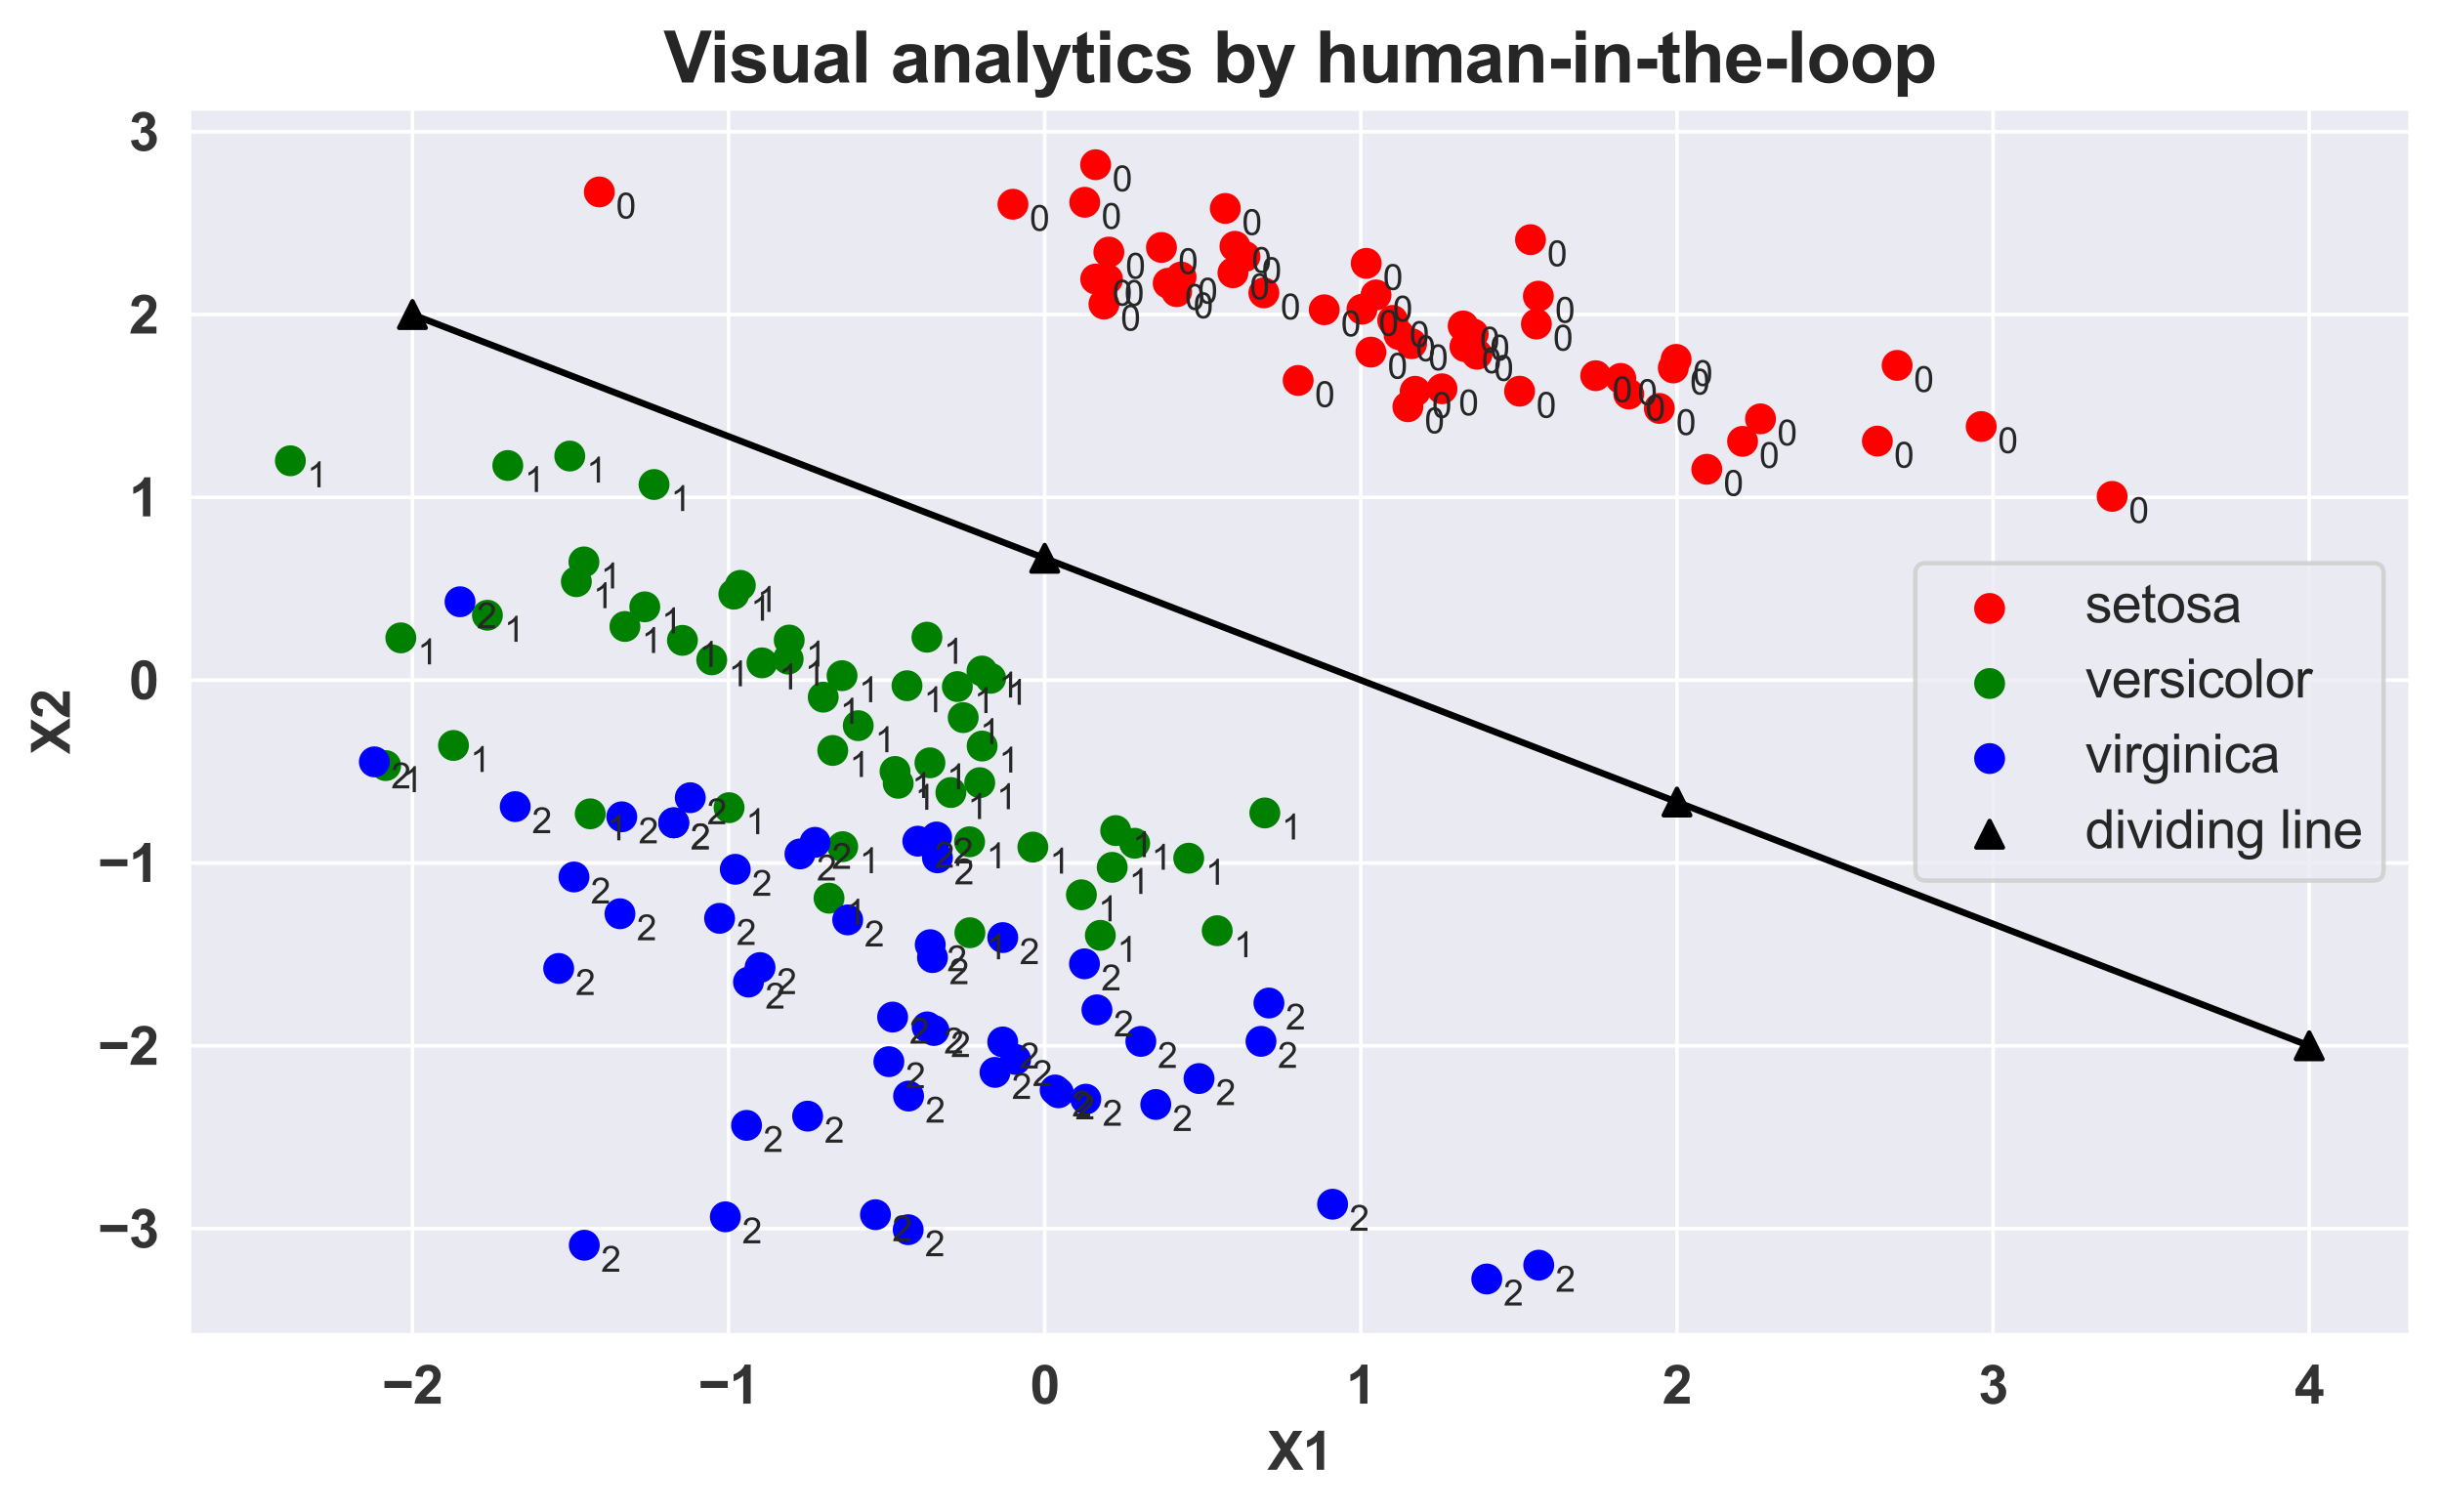 <?xml version="1.0" encoding="utf-8" standalone="no"?>
<!DOCTYPE svg PUBLIC "-//W3C//DTD SVG 1.1//EN"
  "http://www.w3.org/Graphics/SVG/1.1/DTD/svg11.dtd">
<svg xmlns:xlink="http://www.w3.org/1999/xlink" width="552.239pt" height="341.967pt" viewBox="0 0 552.239 341.967" xmlns="http://www.w3.org/2000/svg" version="1.1">
 <defs>
  <style type="text/css">*{stroke-linejoin: round; stroke-linecap: butt}</style>
 </defs>
 <g id="figure_1">
  <g id="patch_1">
   <path d="M 0 341.967 
L 552.239 341.967 
L 552.239 0 
L 0 0 
z
" style="fill: #ffffff"/>
  </g>
  <g id="axes_1">
   <g id="patch_2">
    <path d="M 42.839 301.853 
L 545.039 301.853 
L 545.039 24.652 
L 42.839 24.652 
z
" style="fill: #eaeaf2"/>
   </g>
   <g id="matplotlib.axis_1">
    <g id="xtick_1">
     <g id="line2d_1">
      <path d="M 93.271 301.853 
L 93.271 24.652 
" clip-path="url(#pae960e416e)" style="fill: none; stroke: #ffffff; stroke-width: 0.8; stroke-linecap: round"/>
     </g>
     <g id="text_1">
      <!-- −2 -->
      <g style="fill: #333333" transform="translate(86.43 317.442) scale(0.12 -0.12)">
       <defs>
        <path id="Arial-BoldMT-2212" d="M 266 1850 
L 266 2672 
L 3469 2672 
L 3469 1850 
L 266 1850 
z
" transform="scale(0.016)"/>
        <path id="Arial-BoldMT-32" d="M 3238 816 
L 3238 0 
L 159 0 
Q 209 463 459 877 
Q 709 1291 1447 1975 
Q 2041 2528 2175 2725 
Q 2356 2997 2356 3263 
Q 2356 3556 2198 3714 
Q 2041 3872 1763 3872 
Q 1488 3872 1325 3706 
Q 1163 3541 1138 3156 
L 263 3244 
Q 341 3969 753 4284 
Q 1166 4600 1784 4600 
Q 2463 4600 2850 4234 
Q 3238 3869 3238 3325 
Q 3238 3016 3127 2736 
Q 3016 2456 2775 2150 
Q 2616 1947 2200 1565 
Q 1784 1184 1673 1059 
Q 1563 934 1494 816 
L 3238 816 
z
" transform="scale(0.016)"/>
       </defs>
       <use xlink:href="#Arial-BoldMT-2212"/>
       <use xlink:href="#Arial-BoldMT-32" x="58.398"/>
      </g>
     </g>
    </g>
    <g id="xtick_2">
     <g id="line2d_2">
      <path d="M 164.761 301.853 
L 164.761 24.652 
" clip-path="url(#pae960e416e)" style="fill: none; stroke: #ffffff; stroke-width: 0.8; stroke-linecap: round"/>
     </g>
     <g id="text_2">
      <!-- −1 -->
      <g style="fill: #333333" transform="translate(157.92 317.442) scale(0.12 -0.12)">
       <defs>
        <path id="Arial-BoldMT-31" d="M 2519 0 
L 1641 0 
L 1641 3309 
Q 1159 2859 506 2644 
L 506 3441 
Q 850 3553 1253 3867 
Q 1656 4181 1806 4600 
L 2519 4600 
L 2519 0 
z
" transform="scale(0.016)"/>
       </defs>
       <use xlink:href="#Arial-BoldMT-2212"/>
       <use xlink:href="#Arial-BoldMT-31" x="58.398"/>
      </g>
     </g>
    </g>
    <g id="xtick_3">
     <g id="line2d_3">
      <path d="M 236.251 301.853 
L 236.251 24.652 
" clip-path="url(#pae960e416e)" style="fill: none; stroke: #ffffff; stroke-width: 0.8; stroke-linecap: round"/>
     </g>
     <g id="text_3">
      <!-- 0 -->
      <g style="fill: #333333" transform="translate(232.915 317.442) scale(0.12 -0.12)">
       <defs>
        <path id="Arial-BoldMT-30" d="M 1756 4600 
Q 2422 4600 2797 4125 
Q 3244 3563 3244 2259 
Q 3244 959 2794 391 
Q 2422 -78 1756 -78 
Q 1088 -78 678 436 
Q 269 950 269 2269 
Q 269 3563 719 4131 
Q 1091 4600 1756 4600 
z
M 1756 3872 
Q 1597 3872 1472 3770 
Q 1347 3669 1278 3406 
Q 1188 3066 1188 2259 
Q 1188 1453 1269 1151 
Q 1350 850 1473 750 
Q 1597 650 1756 650 
Q 1916 650 2041 751 
Q 2166 853 2234 1116 
Q 2325 1453 2325 2259 
Q 2325 3066 2244 3367 
Q 2163 3669 2039 3770 
Q 1916 3872 1756 3872 
z
" transform="scale(0.016)"/>
       </defs>
       <use xlink:href="#Arial-BoldMT-30"/>
      </g>
     </g>
    </g>
    <g id="xtick_4">
     <g id="line2d_4">
      <path d="M 307.742 301.853 
L 307.742 24.652 
" clip-path="url(#pae960e416e)" style="fill: none; stroke: #ffffff; stroke-width: 0.8; stroke-linecap: round"/>
     </g>
     <g id="text_4">
      <!-- 1 -->
      <g style="fill: #333333" transform="translate(304.405 317.442) scale(0.12 -0.12)">
       <use xlink:href="#Arial-BoldMT-31"/>
      </g>
     </g>
    </g>
    <g id="xtick_5">
     <g id="line2d_5">
      <path d="M 379.232 301.853 
L 379.232 24.652 
" clip-path="url(#pae960e416e)" style="fill: none; stroke: #ffffff; stroke-width: 0.8; stroke-linecap: round"/>
     </g>
     <g id="text_5">
      <!-- 2 -->
      <g style="fill: #333333" transform="translate(375.895 317.442) scale(0.12 -0.12)">
       <use xlink:href="#Arial-BoldMT-32"/>
      </g>
     </g>
    </g>
    <g id="xtick_6">
     <g id="line2d_6">
      <path d="M 450.722 301.853 
L 450.722 24.652 
" clip-path="url(#pae960e416e)" style="fill: none; stroke: #ffffff; stroke-width: 0.8; stroke-linecap: round"/>
     </g>
     <g id="text_6">
      <!-- 3 -->
      <g style="fill: #333333" transform="translate(447.385 317.442) scale(0.12 -0.12)">
       <defs>
        <path id="Arial-BoldMT-33" d="M 241 1216 
L 1091 1319 
Q 1131 994 1309 822 
Q 1488 650 1741 650 
Q 2013 650 2198 856 
Q 2384 1063 2384 1413 
Q 2384 1744 2206 1937 
Q 2028 2131 1772 2131 
Q 1603 2131 1369 2066 
L 1466 2781 
Q 1822 2772 2009 2936 
Q 2197 3100 2197 3372 
Q 2197 3603 2059 3740 
Q 1922 3878 1694 3878 
Q 1469 3878 1309 3722 
Q 1150 3566 1116 3266 
L 306 3403 
Q 391 3819 561 4067 
Q 731 4316 1036 4458 
Q 1341 4600 1719 4600 
Q 2366 4600 2756 4188 
Q 3078 3850 3078 3425 
Q 3078 2822 2419 2463 
Q 2813 2378 3048 2084 
Q 3284 1791 3284 1375 
Q 3284 772 2843 347 
Q 2403 -78 1747 -78 
Q 1125 -78 715 280 
Q 306 638 241 1216 
z
" transform="scale(0.016)"/>
       </defs>
       <use xlink:href="#Arial-BoldMT-33"/>
      </g>
     </g>
    </g>
    <g id="xtick_7">
     <g id="line2d_7">
      <path d="M 522.212 301.853 
L 522.212 24.652 
" clip-path="url(#pae960e416e)" style="fill: none; stroke: #ffffff; stroke-width: 0.8; stroke-linecap: round"/>
     </g>
     <g id="text_7">
      <!-- 4 -->
      <g style="fill: #333333" transform="translate(518.876 317.442) scale(0.12 -0.12)">
       <defs>
        <path id="Arial-BoldMT-34" d="M 1994 0 
L 1994 922 
L 119 922 
L 119 1691 
L 2106 4600 
L 2844 4600 
L 2844 1694 
L 3413 1694 
L 3413 922 
L 2844 922 
L 2844 0 
L 1994 0 
z
M 1994 1694 
L 1994 3259 
L 941 1694 
L 1994 1694 
z
" transform="scale(0.016)"/>
       </defs>
       <use xlink:href="#Arial-BoldMT-34"/>
      </g>
     </g>
    </g>
    <g id="text_8">
     <!-- X1 -->
     <g style="fill: #333333" transform="translate(286.601 332.399) scale(0.12 -0.12)">
      <defs>
       <path id="Arial-BoldMT-58" d="M 0 0 
L 1566 2391 
L 147 4581 
L 1228 4581 
L 2147 3109 
L 3047 4581 
L 4119 4581 
L 2694 2356 
L 4259 0 
L 3144 0 
L 2128 1584 
L 1109 0 
L 0 0 
z
" transform="scale(0.016)"/>
      </defs>
      <use xlink:href="#Arial-BoldMT-58"/>
      <use xlink:href="#Arial-BoldMT-31" x="66.699"/>
     </g>
    </g>
   </g>
   <g id="matplotlib.axis_2">
    <g id="ytick_1">
     <g id="line2d_8">
      <path d="M 42.839 277.855 
L 545.039 277.855 
" clip-path="url(#pae960e416e)" style="fill: none; stroke: #ffffff; stroke-width: 0.8; stroke-linecap: round"/>
     </g>
     <g id="text_9">
      <!-- −3 -->
      <g style="fill: #333333" transform="translate(22.157 282.149) scale(0.12 -0.12)">
       <use xlink:href="#Arial-BoldMT-2212"/>
       <use xlink:href="#Arial-BoldMT-33" x="58.398"/>
      </g>
     </g>
    </g>
    <g id="ytick_2">
     <g id="line2d_9">
      <path d="M 42.839 236.511 
L 545.039 236.511 
" clip-path="url(#pae960e416e)" style="fill: none; stroke: #ffffff; stroke-width: 0.8; stroke-linecap: round"/>
     </g>
     <g id="text_10">
      <!-- −2 -->
      <g style="fill: #333333" transform="translate(22.157 240.805) scale(0.12 -0.12)">
       <use xlink:href="#Arial-BoldMT-2212"/>
       <use xlink:href="#Arial-BoldMT-32" x="58.398"/>
      </g>
     </g>
    </g>
    <g id="ytick_3">
     <g id="line2d_10">
      <path d="M 42.839 195.167 
L 545.039 195.167 
" clip-path="url(#pae960e416e)" style="fill: none; stroke: #ffffff; stroke-width: 0.8; stroke-linecap: round"/>
     </g>
     <g id="text_11">
      <!-- −1 -->
      <g style="fill: #333333" transform="translate(22.157 199.461) scale(0.12 -0.12)">
       <use xlink:href="#Arial-BoldMT-2212"/>
       <use xlink:href="#Arial-BoldMT-31" x="58.398"/>
      </g>
     </g>
    </g>
    <g id="ytick_4">
     <g id="line2d_11">
      <path d="M 42.839 153.823 
L 545.039 153.823 
" clip-path="url(#pae960e416e)" style="fill: none; stroke: #ffffff; stroke-width: 0.8; stroke-linecap: round"/>
     </g>
     <g id="text_12">
      <!-- 0 -->
      <g style="fill: #333333" transform="translate(29.166 158.117) scale(0.12 -0.12)">
       <use xlink:href="#Arial-BoldMT-30"/>
      </g>
     </g>
    </g>
    <g id="ytick_5">
     <g id="line2d_12">
      <path d="M 42.839 112.479 
L 545.039 112.479 
" clip-path="url(#pae960e416e)" style="fill: none; stroke: #ffffff; stroke-width: 0.8; stroke-linecap: round"/>
     </g>
     <g id="text_13">
      <!-- 1 -->
      <g style="fill: #333333" transform="translate(29.166 116.774) scale(0.12 -0.12)">
       <use xlink:href="#Arial-BoldMT-31"/>
      </g>
     </g>
    </g>
    <g id="ytick_6">
     <g id="line2d_13">
      <path d="M 42.839 71.135 
L 545.039 71.135 
" clip-path="url(#pae960e416e)" style="fill: none; stroke: #ffffff; stroke-width: 0.8; stroke-linecap: round"/>
     </g>
     <g id="text_14">
      <!-- 2 -->
      <g style="fill: #333333" transform="translate(29.166 75.43) scale(0.12 -0.12)">
       <use xlink:href="#Arial-BoldMT-32"/>
      </g>
     </g>
    </g>
    <g id="ytick_7">
     <g id="line2d_14">
      <path d="M 42.839 29.791 
L 545.039 29.791 
" clip-path="url(#pae960e416e)" style="fill: none; stroke: #ffffff; stroke-width: 0.8; stroke-linecap: round"/>
     </g>
     <g id="text_15">
      <!-- 3 -->
      <g style="fill: #333333" transform="translate(29.166 34.086) scale(0.12 -0.12)">
       <use xlink:href="#Arial-BoldMT-33"/>
      </g>
     </g>
    </g>
    <g id="text_16">
     <!-- X2 -->
     <g style="fill: #333333" transform="translate(15.789 170.591) rotate(-90) scale(0.12 -0.12)">
      <use xlink:href="#Arial-BoldMT-58"/>
      <use xlink:href="#Arial-BoldMT-32" x="66.699"/>
     </g>
    </g>
   </g>
   <g id="PathCollection_1">
    <defs>
     <path id="m0c23d757cd" d="M 0 3 
C 0.796 3 1.559 2.684 2.121 2.121 
C 2.684 1.559 3 0.796 3 0 
C 3 -0.796 2.684 -1.559 2.121 -2.121 
C 1.559 -2.684 0.796 -3 0 -3 
C -0.796 -3 -1.559 -2.684 -2.121 -2.121 
C -2.684 -1.559 -3 -0.796 -3 0 
C -3 0.796 -2.684 1.559 -2.121 2.121 
C -1.559 2.684 -0.796 3 0 3 
z
" style="stroke: #ff0000"/>
    </defs>
    <g clip-path="url(#pae960e416e)">
     <use xlink:href="#m0c23d757cd" x="333.145" y="75.525" style="fill: #ff0000; stroke: #ff0000"/>
     <use xlink:href="#m0c23d757cd" x="250.461" y="63.161" style="fill: #ff0000; stroke: #ff0000"/>
     <use xlink:href="#m0c23d757cd" x="281.542" y="58.001" style="fill: #ff0000; stroke: #ff0000"/>
     <use xlink:href="#m0c23d757cd" x="262.654" y="55.963" style="fill: #ff0000; stroke: #ff0000"/>
     <use xlink:href="#m0c23d757cd" x="347.445" y="73.288" style="fill: #ff0000; stroke: #ff0000"/>
     <use xlink:href="#m0c23d757cd" x="394.069" y="99.813" style="fill: #ff0000; stroke: #ff0000"/>
     <use xlink:href="#m0c23d757cd" x="308.963" y="59.559" style="fill: #ff0000; stroke: #ff0000"/>
     <use xlink:href="#m0c23d757cd" x="314.955" y="72.462" style="fill: #ff0000; stroke: #ff0000"/>
     <use xlink:href="#m0c23d757cd" x="229.07" y="46.192" style="fill: #ff0000; stroke: #ff0000"/>
     <use xlink:href="#m0c23d757cd" x="267.087" y="62.645" style="fill: #ff0000; stroke: #ff0000"/>
     <use xlink:href="#m0c23d757cd" x="368.327" y="89.107" style="fill: #ff0000; stroke: #ff0000"/>
     <use xlink:href="#m0c23d757cd" x="311.179" y="66.702" style="fill: #ff0000; stroke: #ff0000"/>
     <use xlink:href="#m0c23d757cd" x="250.758" y="57.01" style="fill: #ff0000; stroke: #ff0000"/>
     <use xlink:href="#m0c23d757cd" x="247.769" y="37.252" style="fill: #ff0000; stroke: #ff0000"/>
     <use xlink:href="#m0c23d757cd" x="424.556" y="99.756" style="fill: #ff0000; stroke: #ff0000"/>
     <use xlink:href="#m0c23d757cd" x="477.646" y="112.258" style="fill: #ff0000; stroke: #ff0000"/>
     <use xlink:href="#m0c23d757cd" x="398.127" y="94.727" style="fill: #ff0000; stroke: #ff0000"/>
     <use xlink:href="#m0c23d757cd" x="331.286" y="78.393" style="fill: #ff0000; stroke: #ff0000"/>
     <use xlink:href="#m0c23d757cd" x="385.977" y="106.128" style="fill: #ff0000; stroke: #ff0000"/>
     <use xlink:href="#m0c23d757cd" x="378.402" y="83.218" style="fill: #ff0000; stroke: #ff0000"/>
     <use xlink:href="#m0c23d757cd" x="320.034" y="88.494" style="fill: #ff0000; stroke: #ff0000"/>
     <use xlink:href="#m0c23d757cd" x="360.856" y="84.967" style="fill: #ff0000; stroke: #ff0000"/>
     <use xlink:href="#m0c23d757cd" x="346.113" y="54.204" style="fill: #ff0000; stroke: #ff0000"/>
     <use xlink:href="#m0c23d757cd" x="293.568" y="86.041" style="fill: #ff0000; stroke: #ff0000"/>
     <use xlink:href="#m0c23d757cd" x="308" y="69.939" style="fill: #ff0000; stroke: #ff0000"/>
     <use xlink:href="#m0c23d757cd" x="249.651" y="68.769" style="fill: #ff0000; stroke: #ff0000"/>
     <use xlink:href="#m0c23d757cd" x="310.015" y="79.638" style="fill: #ff0000; stroke: #ff0000"/>
     <use xlink:href="#m0c23d757cd" x="334.018" y="80.127" style="fill: #ff0000; stroke: #ff0000"/>
     <use xlink:href="#m0c23d757cd" x="319.215" y="77.733" style="fill: #ff0000; stroke: #ff0000"/>
     <use xlink:href="#m0c23d757cd" x="278.823" y="61.689" style="fill: #ff0000; stroke: #ff0000"/>
     <use xlink:href="#m0c23d757cd" x="264.173" y="64.057" style="fill: #ff0000; stroke: #ff0000"/>
     <use xlink:href="#m0c23d757cd" x="318.38" y="91.988" style="fill: #ff0000; stroke: #ff0000"/>
     <use xlink:href="#m0c23d757cd" x="429.022" y="82.634" style="fill: #ff0000; stroke: #ff0000"/>
     <use xlink:href="#m0c23d757cd" x="448.038" y="96.46" style="fill: #ff0000; stroke: #ff0000"/>
     <use xlink:href="#m0c23d757cd" x="266.096" y="65.964" style="fill: #ff0000; stroke: #ff0000"/>
     <use xlink:href="#m0c23d757cd" x="285.808" y="66.229" style="fill: #ff0000; stroke: #ff0000"/>
     <use xlink:href="#m0c23d757cd" x="343.641" y="88.472" style="fill: #ff0000; stroke: #ff0000"/>
     <use xlink:href="#m0c23d757cd" x="347.891" y="66.981" style="fill: #ff0000; stroke: #ff0000"/>
     <use xlink:href="#m0c23d757cd" x="245.304" y="45.746" style="fill: #ff0000; stroke: #ff0000"/>
     <use xlink:href="#m0c23d757cd" x="316.387" y="75.676" style="fill: #ff0000; stroke: #ff0000"/>
     <use xlink:href="#m0c23d757cd" x="330.883" y="73.714" style="fill: #ff0000; stroke: #ff0000"/>
     <use xlink:href="#m0c23d757cd" x="135.531" y="43.406" style="fill: #ff0000; stroke: #ff0000"/>
     <use xlink:href="#m0c23d757cd" x="277.093" y="47.137" style="fill: #ff0000; stroke: #ff0000"/>
     <use xlink:href="#m0c23d757cd" x="326.09" y="87.929" style="fill: #ff0000; stroke: #ff0000"/>
     <use xlink:href="#m0c23d757cd" x="375.25" y="92.367" style="fill: #ff0000; stroke: #ff0000"/>
     <use xlink:href="#m0c23d757cd" x="247.79" y="63.109" style="fill: #ff0000; stroke: #ff0000"/>
     <use xlink:href="#m0c23d757cd" x="379.045" y="81.277" style="fill: #ff0000; stroke: #ff0000"/>
     <use xlink:href="#m0c23d757cd" x="279.276" y="55.704" style="fill: #ff0000; stroke: #ff0000"/>
     <use xlink:href="#m0c23d757cd" x="366.524" y="85.579" style="fill: #ff0000; stroke: #ff0000"/>
     <use xlink:href="#m0c23d757cd" x="299.469" y="70.057" style="fill: #ff0000; stroke: #ff0000"/>
    </g>
   </g>
   <g id="PathCollection_2">
    <defs>
     <path id="m49cc55837e" d="M 0 3 
C 0.796 3 1.559 2.684 2.121 2.121 
C 2.684 1.559 3 0.796 3 0 
C 3 -0.796 2.684 -1.559 2.121 -2.121 
C 1.559 -2.684 0.796 -3 0 -3 
C -0.796 -3 -1.559 -2.684 -2.121 -2.121 
C -2.684 -1.559 -3 -0.796 -3 0 
C -3 0.796 -2.684 1.559 -2.121 2.121 
C -1.559 2.684 -0.796 3 0 3 
z
" style="stroke: #008000"/>
    </defs>
    <g clip-path="url(#pae960e416e)">
     <use xlink:href="#m49cc55837e" x="275.262" y="210.485" style="fill: #008000; stroke: #008000"/>
     <use xlink:href="#m49cc55837e" x="256.591" y="190.707" style="fill: #008000; stroke: #008000"/>
     <use xlink:href="#m49cc55837e" x="248.833" y="211.531" style="fill: #008000; stroke: #008000"/>
     <use xlink:href="#m49cc55837e" x="110.224" y="139.137" style="fill: #008000; stroke: #008000"/>
     <use xlink:href="#m49cc55837e" x="190.571" y="191.478" style="fill: #008000; stroke: #008000"/>
     <use xlink:href="#m49cc55837e" x="186.164" y="157.667" style="fill: #008000; stroke: #008000"/>
     <use xlink:href="#m49cc55837e" x="268.824" y="194.089" style="fill: #008000; stroke: #008000"/>
     <use xlink:href="#m49cc55837e" x="128.849" y="103.139" style="fill: #008000; stroke: #008000"/>
     <use xlink:href="#m49cc55837e" x="219.264" y="190.373" style="fill: #008000; stroke: #008000"/>
     <use xlink:href="#m49cc55837e" x="165.954" y="134.374" style="fill: #008000; stroke: #008000"/>
     <use xlink:href="#m49cc55837e" x="65.667" y="104.208" style="fill: #008000; stroke: #008000"/>
     <use xlink:href="#m49cc55837e" x="222.1" y="168.719" style="fill: #008000; stroke: #008000"/>
     <use xlink:href="#m49cc55837e" x="90.645" y="144.256" style="fill: #008000; stroke: #008000"/>
     <use xlink:href="#m49cc55837e" x="203.119" y="177.143" style="fill: #008000; stroke: #008000"/>
     <use xlink:href="#m49cc55837e" x="209.616" y="144.105" style="fill: #008000; stroke: #008000"/>
     <use xlink:href="#m49cc55837e" x="251.519" y="196.157" style="fill: #008000; stroke: #008000"/>
     <use xlink:href="#m49cc55837e" x="217.818" y="162.291" style="fill: #008000; stroke: #008000"/>
     <use xlink:href="#m49cc55837e" x="178.474" y="144.749" style="fill: #008000; stroke: #008000"/>
     <use xlink:href="#m49cc55837e" x="87.217" y="173.14" style="fill: #008000; stroke: #008000"/>
     <use xlink:href="#m49cc55837e" x="145.812" y="137.241" style="fill: #008000; stroke: #008000"/>
     <use xlink:href="#m49cc55837e" x="252.3" y="187.844" style="fill: #008000; stroke: #008000"/>
     <use xlink:href="#m49cc55837e" x="194.086" y="164.112" style="fill: #008000; stroke: #008000"/>
     <use xlink:href="#m49cc55837e" x="133.476" y="184.05" style="fill: #008000; stroke: #008000"/>
     <use xlink:href="#m49cc55837e" x="188.322" y="169.721" style="fill: #008000; stroke: #008000"/>
     <use xlink:href="#m49cc55837e" x="215.034" y="179.232" style="fill: #008000; stroke: #008000"/>
     <use xlink:href="#m49cc55837e" x="233.573" y="191.572" style="fill: #008000; stroke: #008000"/>
     <use xlink:href="#m49cc55837e" x="187.477" y="203.132" style="fill: #008000; stroke: #008000"/>
     <use xlink:href="#m49cc55837e" x="219.337" y="210.944" style="fill: #008000; stroke: #008000"/>
     <use xlink:href="#m49cc55837e" x="202.402" y="174.469" style="fill: #008000; stroke: #008000"/>
     <use xlink:href="#m49cc55837e" x="167.421" y="132.386" style="fill: #008000; stroke: #008000"/>
     <use xlink:href="#m49cc55837e" x="130.338" y="131.551" style="fill: #008000; stroke: #008000"/>
     <use xlink:href="#m49cc55837e" x="132.051" y="127.079" style="fill: #008000; stroke: #008000"/>
     <use xlink:href="#m49cc55837e" x="178.236" y="149.058" style="fill: #008000; stroke: #008000"/>
     <use xlink:href="#m49cc55837e" x="164.876" y="182.662" style="fill: #008000; stroke: #008000"/>
     <use xlink:href="#m49cc55837e" x="216.499" y="155.273" style="fill: #008000; stroke: #008000"/>
     <use xlink:href="#m49cc55837e" x="286.028" y="183.851" style="fill: #008000; stroke: #008000"/>
     <use xlink:href="#m49cc55837e" x="244.553" y="202.364" style="fill: #008000; stroke: #008000"/>
     <use xlink:href="#m49cc55837e" x="102.556" y="168.588" style="fill: #008000; stroke: #008000"/>
     <use xlink:href="#m49cc55837e" x="222.066" y="151.755" style="fill: #008000; stroke: #008000"/>
     <use xlink:href="#m49cc55837e" x="141.321" y="141.681" style="fill: #008000; stroke: #008000"/>
     <use xlink:href="#m49cc55837e" x="154.33" y="144.823" style="fill: #008000; stroke: #008000"/>
     <use xlink:href="#m49cc55837e" x="221.561" y="177.007" style="fill: #008000; stroke: #008000"/>
     <use xlink:href="#m49cc55837e" x="160.954" y="149.223" style="fill: #008000; stroke: #008000"/>
     <use xlink:href="#m49cc55837e" x="114.835" y="105.278" style="fill: #008000; stroke: #008000"/>
     <use xlink:href="#m49cc55837e" x="172.312" y="149.91" style="fill: #008000; stroke: #008000"/>
     <use xlink:href="#m49cc55837e" x="224.03" y="153.404" style="fill: #008000; stroke: #008000"/>
     <use xlink:href="#m49cc55837e" x="205.112" y="155.082" style="fill: #008000; stroke: #008000"/>
     <use xlink:href="#m49cc55837e" x="210.301" y="172.516" style="fill: #008000; stroke: #008000"/>
     <use xlink:href="#m49cc55837e" x="147.906" y="109.579" style="fill: #008000; stroke: #008000"/>
     <use xlink:href="#m49cc55837e" x="190.42" y="152.806" style="fill: #008000; stroke: #008000"/>
    </g>
   </g>
   <g id="PathCollection_3">
    <defs>
     <path id="m76f4a823da" d="M 0 3 
C 0.796 3 1.559 2.684 2.121 2.121 
C 2.684 1.559 3 0.796 3 0 
C 3 -0.796 2.684 -1.559 2.121 -2.121 
C 1.559 -2.684 0.796 -3 0 -3 
C -0.796 -3 -1.559 -2.684 -2.121 -2.121 
C -2.684 -1.559 -3 -0.796 -3 0 
C -3 0.796 -2.684 1.559 -2.121 2.121 
C -1.559 2.684 -0.796 3 0 3 
z
" style="stroke: #0000ff"/>
    </defs>
    <g clip-path="url(#pae960e416e)">
     <use xlink:href="#m76f4a823da" x="271.148" y="243.918" style="fill: #0000ff; stroke: #0000ff"/>
     <use xlink:href="#m76f4a823da" x="152.365" y="186.082" style="fill: #0000ff; stroke: #0000ff"/>
     <use xlink:href="#m76f4a823da" x="205.469" y="247.881" style="fill: #0000ff; stroke: #0000ff"/>
     <use xlink:href="#m76f4a823da" x="191.702" y="208.042" style="fill: #0000ff; stroke: #0000ff"/>
     <use xlink:href="#m76f4a823da" x="201.858" y="230.015" style="fill: #0000ff; stroke: #0000ff"/>
     <use xlink:href="#m76f4a823da" x="197.981" y="274.709" style="fill: #0000ff; stroke: #0000ff"/>
     <use xlink:href="#m76f4a823da" x="104.033" y="136.093" style="fill: #0000ff; stroke: #0000ff"/>
     <use xlink:href="#m76f4a823da" x="182.639" y="252.422" style="fill: #0000ff; stroke: #0000ff"/>
     <use xlink:href="#m76f4a823da" x="126.342" y="219.02" style="fill: #0000ff; stroke: #0000ff"/>
     <use xlink:href="#m76f4a823da" x="301.356" y="272.338" style="fill: #0000ff; stroke: #0000ff"/>
     <use xlink:href="#m76f4a823da" x="245.247" y="217.975" style="fill: #0000ff; stroke: #0000ff"/>
     <use xlink:href="#m76f4a823da" x="162.728" y="207.688" style="fill: #0000ff; stroke: #0000ff"/>
     <use xlink:href="#m76f4a823da" x="209.667" y="232.239" style="fill: #0000ff; stroke: #0000ff"/>
     <use xlink:href="#m76f4a823da" x="116.51" y="182.421" style="fill: #0000ff; stroke: #0000ff"/>
     <use xlink:href="#m76f4a823da" x="140.201" y="206.65" style="fill: #0000ff; stroke: #0000ff"/>
     <use xlink:href="#m76f4a823da" x="248.063" y="228.38" style="fill: #0000ff; stroke: #0000ff"/>
     <use xlink:href="#m76f4a823da" x="210.367" y="213.647" style="fill: #0000ff; stroke: #0000ff"/>
     <use xlink:href="#m76f4a823da" x="336.22" y="289.252" style="fill: #0000ff; stroke: #0000ff"/>
     <use xlink:href="#m76f4a823da" x="132.133" y="281.612" style="fill: #0000ff; stroke: #0000ff"/>
     <use xlink:href="#m76f4a823da" x="84.659" y="172.296" style="fill: #0000ff; stroke: #0000ff"/>
     <use xlink:href="#m76f4a823da" x="239.353" y="247.142" style="fill: #0000ff; stroke: #0000ff"/>
     <use xlink:href="#m76f4a823da" x="156.098" y="180.409" style="fill: #0000ff; stroke: #0000ff"/>
     <use xlink:href="#m76f4a823da" x="164.033" y="275.192" style="fill: #0000ff; stroke: #0000ff"/>
     <use xlink:href="#m76f4a823da" x="166.276" y="196.597" style="fill: #0000ff; stroke: #0000ff"/>
     <use xlink:href="#m76f4a823da" x="257.992" y="235.518" style="fill: #0000ff; stroke: #0000ff"/>
     <use xlink:href="#m76f4a823da" x="245.545" y="248.583" style="fill: #0000ff; stroke: #0000ff"/>
     <use xlink:href="#m76f4a823da" x="180.905" y="193.124" style="fill: #0000ff; stroke: #0000ff"/>
     <use xlink:href="#m76f4a823da" x="211.999" y="193.999" style="fill: #0000ff; stroke: #0000ff"/>
     <use xlink:href="#m76f4a823da" x="171.878" y="218.821" style="fill: #0000ff; stroke: #0000ff"/>
     <use xlink:href="#m76f4a823da" x="201.009" y="240.101" style="fill: #0000ff; stroke: #0000ff"/>
     <use xlink:href="#m76f4a823da" x="168.826" y="254.508" style="fill: #0000ff; stroke: #0000ff"/>
     <use xlink:href="#m76f4a823da" x="347.974" y="286.122" style="fill: #0000ff; stroke: #0000ff"/>
     <use xlink:href="#m76f4a823da" x="169.267" y="222.1" style="fill: #0000ff; stroke: #0000ff"/>
     <use xlink:href="#m76f4a823da" x="184.319" y="190.498" style="fill: #0000ff; stroke: #0000ff"/>
     <use xlink:href="#m76f4a823da" x="140.612" y="184.726" style="fill: #0000ff; stroke: #0000ff"/>
     <use xlink:href="#m76f4a823da" x="205.379" y="278.104" style="fill: #0000ff; stroke: #0000ff"/>
     <use xlink:href="#m76f4a823da" x="285.166" y="235.503" style="fill: #0000ff; stroke: #0000ff"/>
     <use xlink:href="#m76f4a823da" x="226.769" y="212.043" style="fill: #0000ff; stroke: #0000ff"/>
     <use xlink:href="#m76f4a823da" x="211.803" y="189.289" style="fill: #0000ff; stroke: #0000ff"/>
     <use xlink:href="#m76f4a823da" x="226.76" y="235.64" style="fill: #0000ff; stroke: #0000ff"/>
     <use xlink:href="#m76f4a823da" x="225.01" y="242.526" style="fill: #0000ff; stroke: #0000ff"/>
     <use xlink:href="#m76f4a823da" x="229.674" y="239.602" style="fill: #0000ff; stroke: #0000ff"/>
     <use xlink:href="#m76f4a823da" x="152.365" y="186.082" style="fill: #0000ff; stroke: #0000ff"/>
     <use xlink:href="#m76f4a823da" x="238.613" y="246.504" style="fill: #0000ff; stroke: #0000ff"/>
     <use xlink:href="#m76f4a823da" x="261.37" y="249.788" style="fill: #0000ff; stroke: #0000ff"/>
     <use xlink:href="#m76f4a823da" x="211.209" y="233.055" style="fill: #0000ff; stroke: #0000ff"/>
     <use xlink:href="#m76f4a823da" x="129.8" y="198.331" style="fill: #0000ff; stroke: #0000ff"/>
     <use xlink:href="#m76f4a823da" x="210.871" y="216.57" style="fill: #0000ff; stroke: #0000ff"/>
     <use xlink:href="#m76f4a823da" x="286.955" y="226.84" style="fill: #0000ff; stroke: #0000ff"/>
     <use xlink:href="#m76f4a823da" x="207.558" y="190.235" style="fill: #0000ff; stroke: #0000ff"/>
    </g>
   </g>
   <g id="PathCollection_4">
    <defs>
     <path id="md3c413ac20" d="M 0 -3 
L -3 3 
L 3 3 
z
" style="stroke: #000000"/>
    </defs>
    <g clip-path="url(#pae960e416e)">
     <use xlink:href="#md3c413ac20" x="93.271" y="71.135" style="stroke: #000000"/>
     <use xlink:href="#md3c413ac20" x="236.251" y="126.26" style="stroke: #000000"/>
     <use xlink:href="#md3c413ac20" x="379.232" y="181.385" style="stroke: #000000"/>
     <use xlink:href="#md3c413ac20" x="522.212" y="236.511" style="stroke: #000000"/>
    </g>
   </g>
   <g id="line2d_15">
    <path d="M 93.271 71.135 
L 236.251 126.26 
L 379.232 181.385 
L 522.212 236.511 
" clip-path="url(#pae960e416e)" style="fill: none; stroke: #000000; stroke-width: 1.5; stroke-linecap: round"/>
   </g>
   <g id="patch_3">
    <path d="M 42.839 301.853 
L 42.839 24.652 
" style="fill: none; stroke: #ffffff; stroke-width: 0.8; stroke-linejoin: miter; stroke-linecap: square"/>
   </g>
   <g id="patch_4">
    <path d="M 545.039 301.853 
L 545.039 24.652 
" style="fill: none; stroke: #ffffff; stroke-width: 0.8; stroke-linejoin: miter; stroke-linecap: square"/>
   </g>
   <g id="patch_5">
    <path d="M 42.839 301.853 
L 545.039 301.853 
" style="fill: none; stroke: #ffffff; stroke-width: 0.8; stroke-linejoin: miter; stroke-linecap: square"/>
   </g>
   <g id="patch_6">
    <path d="M 42.839 24.652 
L 545.039 24.652 
" style="fill: none; stroke: #ffffff; stroke-width: 0.8; stroke-linejoin: miter; stroke-linecap: square"/>
   </g>
   <g id="text_17">
    <!-- 0 -->
    <g style="fill: #262626" transform="translate(336.921 81.525) scale(0.08 -0.08)">
     <defs>
      <path id="ArialMT-30" d="M 266 2259 
Q 266 3072 433 3567 
Q 600 4063 929 4331 
Q 1259 4600 1759 4600 
Q 2128 4600 2406 4451 
Q 2684 4303 2865 4023 
Q 3047 3744 3150 3342 
Q 3253 2941 3253 2259 
Q 3253 1453 3087 958 
Q 2922 463 2592 192 
Q 2263 -78 1759 -78 
Q 1097 -78 719 397 
Q 266 969 266 2259 
z
M 844 2259 
Q 844 1131 1108 757 
Q 1372 384 1759 384 
Q 2147 384 2411 759 
Q 2675 1134 2675 2259 
Q 2675 3391 2411 3762 
Q 2147 4134 1753 4134 
Q 1366 4134 1134 3806 
Q 844 3388 844 2259 
z
" transform="scale(0.016)"/>
     </defs>
     <use xlink:href="#ArialMT-30"/>
    </g>
   </g>
   <g id="text_18">
    <!-- 0 -->
    <g style="fill: #262626" transform="translate(254.237 69.161) scale(0.08 -0.08)">
     <use xlink:href="#ArialMT-30"/>
    </g>
   </g>
   <g id="text_19">
    <!-- 0 -->
    <g style="fill: #262626" transform="translate(285.317 64.001) scale(0.08 -0.08)">
     <use xlink:href="#ArialMT-30"/>
    </g>
   </g>
   <g id="text_20">
    <!-- 0 -->
    <g style="fill: #262626" transform="translate(266.429 61.963) scale(0.08 -0.08)">
     <use xlink:href="#ArialMT-30"/>
    </g>
   </g>
   <g id="text_21">
    <!-- 0 -->
    <g style="fill: #262626" transform="translate(351.221 79.288) scale(0.08 -0.08)">
     <use xlink:href="#ArialMT-30"/>
    </g>
   </g>
   <g id="text_22">
    <!-- 0 -->
    <g style="fill: #262626" transform="translate(397.844 105.813) scale(0.08 -0.08)">
     <use xlink:href="#ArialMT-30"/>
    </g>
   </g>
   <g id="text_23">
    <!-- 0 -->
    <g style="fill: #262626" transform="translate(312.738 65.559) scale(0.08 -0.08)">
     <use xlink:href="#ArialMT-30"/>
    </g>
   </g>
   <g id="text_24">
    <!-- 0 -->
    <g style="fill: #262626" transform="translate(318.731 78.462) scale(0.08 -0.08)">
     <use xlink:href="#ArialMT-30"/>
    </g>
   </g>
   <g id="text_25">
    <!-- 0 -->
    <g style="fill: #262626" transform="translate(232.845 52.192) scale(0.08 -0.08)">
     <use xlink:href="#ArialMT-30"/>
    </g>
   </g>
   <g id="text_26">
    <!-- 0 -->
    <g style="fill: #262626" transform="translate(270.863 68.645) scale(0.08 -0.08)">
     <use xlink:href="#ArialMT-30"/>
    </g>
   </g>
   <g id="text_27">
    <!-- 0 -->
    <g style="fill: #262626" transform="translate(372.103 95.107) scale(0.08 -0.08)">
     <use xlink:href="#ArialMT-30"/>
    </g>
   </g>
   <g id="text_28">
    <!-- 0 -->
    <g style="fill: #262626" transform="translate(314.955 72.702) scale(0.08 -0.08)">
     <use xlink:href="#ArialMT-30"/>
    </g>
   </g>
   <g id="text_29">
    <!-- 0 -->
    <g style="fill: #262626" transform="translate(254.533 63.01) scale(0.08 -0.08)">
     <use xlink:href="#ArialMT-30"/>
    </g>
   </g>
   <g id="text_30">
    <!-- 0 -->
    <g style="fill: #262626" transform="translate(251.544 43.252) scale(0.08 -0.08)">
     <use xlink:href="#ArialMT-30"/>
    </g>
   </g>
   <g id="text_31">
    <!-- 0 -->
    <g style="fill: #262626" transform="translate(428.331 105.756) scale(0.08 -0.08)">
     <use xlink:href="#ArialMT-30"/>
    </g>
   </g>
   <g id="text_32">
    <!-- 0 -->
    <g style="fill: #262626" transform="translate(481.421 118.258) scale(0.08 -0.08)">
     <use xlink:href="#ArialMT-30"/>
    </g>
   </g>
   <g id="text_33">
    <!-- 0 -->
    <g style="fill: #262626" transform="translate(401.902 100.727) scale(0.08 -0.08)">
     <use xlink:href="#ArialMT-30"/>
    </g>
   </g>
   <g id="text_34">
    <!-- 0 -->
    <g style="fill: #262626" transform="translate(335.062 84.393) scale(0.08 -0.08)">
     <use xlink:href="#ArialMT-30"/>
    </g>
   </g>
   <g id="text_35">
    <!-- 0 -->
    <g style="fill: #262626" transform="translate(389.753 112.128) scale(0.08 -0.08)">
     <use xlink:href="#ArialMT-30"/>
    </g>
   </g>
   <g id="text_36">
    <!-- 0 -->
    <g style="fill: #262626" transform="translate(382.178 89.218) scale(0.08 -0.08)">
     <use xlink:href="#ArialMT-30"/>
    </g>
   </g>
   <g id="text_37">
    <!-- 0 -->
    <g style="fill: #262626" transform="translate(323.81 94.494) scale(0.08 -0.08)">
     <use xlink:href="#ArialMT-30"/>
    </g>
   </g>
   <g id="text_38">
    <!-- 0 -->
    <g style="fill: #262626" transform="translate(364.632 90.967) scale(0.08 -0.08)">
     <use xlink:href="#ArialMT-30"/>
    </g>
   </g>
   <g id="text_39">
    <!-- 0 -->
    <g style="fill: #262626" transform="translate(349.889 60.204) scale(0.08 -0.08)">
     <use xlink:href="#ArialMT-30"/>
    </g>
   </g>
   <g id="text_40">
    <!-- 0 -->
    <g style="fill: #262626" transform="translate(297.343 92.041) scale(0.08 -0.08)">
     <use xlink:href="#ArialMT-30"/>
    </g>
   </g>
   <g id="text_41">
    <!-- 0 -->
    <g style="fill: #262626" transform="translate(311.776 75.939) scale(0.08 -0.08)">
     <use xlink:href="#ArialMT-30"/>
    </g>
   </g>
   <g id="text_42">
    <!-- 0 -->
    <g style="fill: #262626" transform="translate(253.427 74.769) scale(0.08 -0.08)">
     <use xlink:href="#ArialMT-30"/>
    </g>
   </g>
   <g id="text_43">
    <!-- 0 -->
    <g style="fill: #262626" transform="translate(313.79 85.638) scale(0.08 -0.08)">
     <use xlink:href="#ArialMT-30"/>
    </g>
   </g>
   <g id="text_44">
    <!-- 0 -->
    <g style="fill: #262626" transform="translate(337.794 86.127) scale(0.08 -0.08)">
     <use xlink:href="#ArialMT-30"/>
    </g>
   </g>
   <g id="text_45">
    <!-- 0 -->
    <g style="fill: #262626" transform="translate(322.991 83.733) scale(0.08 -0.08)">
     <use xlink:href="#ArialMT-30"/>
    </g>
   </g>
   <g id="text_46">
    <!-- 0 -->
    <g style="fill: #262626" transform="translate(282.599 67.689) scale(0.08 -0.08)">
     <use xlink:href="#ArialMT-30"/>
    </g>
   </g>
   <g id="text_47">
    <!-- 0 -->
    <g style="fill: #262626" transform="translate(267.949 70.057) scale(0.08 -0.08)">
     <use xlink:href="#ArialMT-30"/>
    </g>
   </g>
   <g id="text_48">
    <!-- 0 -->
    <g style="fill: #262626" transform="translate(322.156 97.988) scale(0.08 -0.08)">
     <use xlink:href="#ArialMT-30"/>
    </g>
   </g>
   <g id="text_49">
    <!-- 0 -->
    <g style="fill: #262626" transform="translate(432.798 88.634) scale(0.08 -0.08)">
     <use xlink:href="#ArialMT-30"/>
    </g>
   </g>
   <g id="text_50">
    <!-- 0 -->
    <g style="fill: #262626" transform="translate(451.814 102.46) scale(0.08 -0.08)">
     <use xlink:href="#ArialMT-30"/>
    </g>
   </g>
   <g id="text_51">
    <!-- 0 -->
    <g style="fill: #262626" transform="translate(269.871 71.964) scale(0.08 -0.08)">
     <use xlink:href="#ArialMT-30"/>
    </g>
   </g>
   <g id="text_52">
    <!-- 0 -->
    <g style="fill: #262626" transform="translate(289.584 72.229) scale(0.08 -0.08)">
     <use xlink:href="#ArialMT-30"/>
    </g>
   </g>
   <g id="text_53">
    <!-- 0 -->
    <g style="fill: #262626" transform="translate(347.416 94.472) scale(0.08 -0.08)">
     <use xlink:href="#ArialMT-30"/>
    </g>
   </g>
   <g id="text_54">
    <!-- 0 -->
    <g style="fill: #262626" transform="translate(351.666 72.981) scale(0.08 -0.08)">
     <use xlink:href="#ArialMT-30"/>
    </g>
   </g>
   <g id="text_55">
    <!-- 0 -->
    <g style="fill: #262626" transform="translate(249.079 51.746) scale(0.08 -0.08)">
     <use xlink:href="#ArialMT-30"/>
    </g>
   </g>
   <g id="text_56">
    <!-- 0 -->
    <g style="fill: #262626" transform="translate(320.162 81.676) scale(0.08 -0.08)">
     <use xlink:href="#ArialMT-30"/>
    </g>
   </g>
   <g id="text_57">
    <!-- 0 -->
    <g style="fill: #262626" transform="translate(334.658 79.714) scale(0.08 -0.08)">
     <use xlink:href="#ArialMT-30"/>
    </g>
   </g>
   <g id="text_58">
    <!-- 0 -->
    <g style="fill: #262626" transform="translate(139.307 49.406) scale(0.08 -0.08)">
     <use xlink:href="#ArialMT-30"/>
    </g>
   </g>
   <g id="text_59">
    <!-- 0 -->
    <g style="fill: #262626" transform="translate(280.868 53.137) scale(0.08 -0.08)">
     <use xlink:href="#ArialMT-30"/>
    </g>
   </g>
   <g id="text_60">
    <!-- 0 -->
    <g style="fill: #262626" transform="translate(329.865 93.929) scale(0.08 -0.08)">
     <use xlink:href="#ArialMT-30"/>
    </g>
   </g>
   <g id="text_61">
    <!-- 0 -->
    <g style="fill: #262626" transform="translate(379.025 98.367) scale(0.08 -0.08)">
     <use xlink:href="#ArialMT-30"/>
    </g>
   </g>
   <g id="text_62">
    <!-- 0 -->
    <g style="fill: #262626" transform="translate(251.566 69.109) scale(0.08 -0.08)">
     <use xlink:href="#ArialMT-30"/>
    </g>
   </g>
   <g id="text_63">
    <!-- 0 -->
    <g style="fill: #262626" transform="translate(382.821 87.277) scale(0.08 -0.08)">
     <use xlink:href="#ArialMT-30"/>
    </g>
   </g>
   <g id="text_64">
    <!-- 0 -->
    <g style="fill: #262626" transform="translate(283.051 61.704) scale(0.08 -0.08)">
     <use xlink:href="#ArialMT-30"/>
    </g>
   </g>
   <g id="text_65">
    <!-- 0 -->
    <g style="fill: #262626" transform="translate(370.3 91.579) scale(0.08 -0.08)">
     <use xlink:href="#ArialMT-30"/>
    </g>
   </g>
   <g id="text_66">
    <!-- 0 -->
    <g style="fill: #262626" transform="translate(303.244 76.057) scale(0.08 -0.08)">
     <use xlink:href="#ArialMT-30"/>
    </g>
   </g>
   <g id="text_67">
    <!-- 1 -->
    <g style="fill: #262626" transform="translate(279.038 216.485) scale(0.08 -0.08)">
     <defs>
      <path id="ArialMT-31" d="M 2384 0 
L 1822 0 
L 1822 3584 
Q 1619 3391 1289 3197 
Q 959 3003 697 2906 
L 697 3450 
Q 1169 3672 1522 3987 
Q 1875 4303 2022 4600 
L 2384 4600 
L 2384 0 
z
" transform="scale(0.016)"/>
     </defs>
     <use xlink:href="#ArialMT-31"/>
    </g>
   </g>
   <g id="text_68">
    <!-- 1 -->
    <g style="fill: #262626" transform="translate(260.366 196.707) scale(0.08 -0.08)">
     <use xlink:href="#ArialMT-31"/>
    </g>
   </g>
   <g id="text_69">
    <!-- 1 -->
    <g style="fill: #262626" transform="translate(252.608 217.531) scale(0.08 -0.08)">
     <use xlink:href="#ArialMT-31"/>
    </g>
   </g>
   <g id="text_70">
    <!-- 1 -->
    <g style="fill: #262626" transform="translate(114 145.137) scale(0.08 -0.08)">
     <use xlink:href="#ArialMT-31"/>
    </g>
   </g>
   <g id="text_71">
    <!-- 1 -->
    <g style="fill: #262626" transform="translate(194.346 197.478) scale(0.08 -0.08)">
     <use xlink:href="#ArialMT-31"/>
    </g>
   </g>
   <g id="text_72">
    <!-- 1 -->
    <g style="fill: #262626" transform="translate(189.94 163.667) scale(0.08 -0.08)">
     <use xlink:href="#ArialMT-31"/>
    </g>
   </g>
   <g id="text_73">
    <!-- 1 -->
    <g style="fill: #262626" transform="translate(272.599 200.089) scale(0.08 -0.08)">
     <use xlink:href="#ArialMT-31"/>
    </g>
   </g>
   <g id="text_74">
    <!-- 1 -->
    <g style="fill: #262626" transform="translate(132.625 109.139) scale(0.08 -0.08)">
     <use xlink:href="#ArialMT-31"/>
    </g>
   </g>
   <g id="text_75">
    <!-- 1 -->
    <g style="fill: #262626" transform="translate(223.039 196.373) scale(0.08 -0.08)">
     <use xlink:href="#ArialMT-31"/>
    </g>
   </g>
   <g id="text_76">
    <!-- 1 -->
    <g style="fill: #262626" transform="translate(169.73 140.374) scale(0.08 -0.08)">
     <use xlink:href="#ArialMT-31"/>
    </g>
   </g>
   <g id="text_77">
    <!-- 1 -->
    <g style="fill: #262626" transform="translate(69.442 110.208) scale(0.08 -0.08)">
     <use xlink:href="#ArialMT-31"/>
    </g>
   </g>
   <g id="text_78">
    <!-- 1 -->
    <g style="fill: #262626" transform="translate(225.876 174.719) scale(0.08 -0.08)">
     <use xlink:href="#ArialMT-31"/>
    </g>
   </g>
   <g id="text_79">
    <!-- 1 -->
    <g style="fill: #262626" transform="translate(94.421 150.256) scale(0.08 -0.08)">
     <use xlink:href="#ArialMT-31"/>
    </g>
   </g>
   <g id="text_80">
    <!-- 1 -->
    <g style="fill: #262626" transform="translate(206.895 183.143) scale(0.08 -0.08)">
     <use xlink:href="#ArialMT-31"/>
    </g>
   </g>
   <g id="text_81">
    <!-- 1 -->
    <g style="fill: #262626" transform="translate(213.392 150.105) scale(0.08 -0.08)">
     <use xlink:href="#ArialMT-31"/>
    </g>
   </g>
   <g id="text_82">
    <!-- 1 -->
    <g style="fill: #262626" transform="translate(255.295 202.157) scale(0.08 -0.08)">
     <use xlink:href="#ArialMT-31"/>
    </g>
   </g>
   <g id="text_83">
    <!-- 1 -->
    <g style="fill: #262626" transform="translate(221.593 168.291) scale(0.08 -0.08)">
     <use xlink:href="#ArialMT-31"/>
    </g>
   </g>
   <g id="text_84">
    <!-- 1 -->
    <g style="fill: #262626" transform="translate(182.25 150.749) scale(0.08 -0.08)">
     <use xlink:href="#ArialMT-31"/>
    </g>
   </g>
   <g id="text_85">
    <!-- 1 -->
    <g style="fill: #262626" transform="translate(90.993 179.14) scale(0.08 -0.08)">
     <use xlink:href="#ArialMT-31"/>
    </g>
   </g>
   <g id="text_86">
    <!-- 1 -->
    <g style="fill: #262626" transform="translate(149.588 143.241) scale(0.08 -0.08)">
     <use xlink:href="#ArialMT-31"/>
    </g>
   </g>
   <g id="text_87">
    <!-- 1 -->
    <g style="fill: #262626" transform="translate(256.075 193.844) scale(0.08 -0.08)">
     <use xlink:href="#ArialMT-31"/>
    </g>
   </g>
   <g id="text_88">
    <!-- 1 -->
    <g style="fill: #262626" transform="translate(197.862 170.112) scale(0.08 -0.08)">
     <use xlink:href="#ArialMT-31"/>
    </g>
   </g>
   <g id="text_89">
    <!-- 1 -->
    <g style="fill: #262626" transform="translate(137.252 190.05) scale(0.08 -0.08)">
     <use xlink:href="#ArialMT-31"/>
    </g>
   </g>
   <g id="text_90">
    <!-- 1 -->
    <g style="fill: #262626" transform="translate(192.098 175.721) scale(0.08 -0.08)">
     <use xlink:href="#ArialMT-31"/>
    </g>
   </g>
   <g id="text_91">
    <!-- 1 -->
    <g style="fill: #262626" transform="translate(218.809 185.232) scale(0.08 -0.08)">
     <use xlink:href="#ArialMT-31"/>
    </g>
   </g>
   <g id="text_92">
    <!-- 1 -->
    <g style="fill: #262626" transform="translate(237.348 197.572) scale(0.08 -0.08)">
     <use xlink:href="#ArialMT-31"/>
    </g>
   </g>
   <g id="text_93">
    <!-- 1 -->
    <g style="fill: #262626" transform="translate(191.252 209.132) scale(0.08 -0.08)">
     <use xlink:href="#ArialMT-31"/>
    </g>
   </g>
   <g id="text_94">
    <!-- 1 -->
    <g style="fill: #262626" transform="translate(223.113 216.944) scale(0.08 -0.08)">
     <use xlink:href="#ArialMT-31"/>
    </g>
   </g>
   <g id="text_95">
    <!-- 1 -->
    <g style="fill: #262626" transform="translate(206.178 180.469) scale(0.08 -0.08)">
     <use xlink:href="#ArialMT-31"/>
    </g>
   </g>
   <g id="text_96">
    <!-- 1 -->
    <g style="fill: #262626" transform="translate(171.196 138.386) scale(0.08 -0.08)">
     <use xlink:href="#ArialMT-31"/>
    </g>
   </g>
   <g id="text_97">
    <!-- 1 -->
    <g style="fill: #262626" transform="translate(134.114 137.551) scale(0.08 -0.08)">
     <use xlink:href="#ArialMT-31"/>
    </g>
   </g>
   <g id="text_98">
    <!-- 1 -->
    <g style="fill: #262626" transform="translate(135.826 133.079) scale(0.08 -0.08)">
     <use xlink:href="#ArialMT-31"/>
    </g>
   </g>
   <g id="text_99">
    <!-- 1 -->
    <g style="fill: #262626" transform="translate(182.011 155.058) scale(0.08 -0.08)">
     <use xlink:href="#ArialMT-31"/>
    </g>
   </g>
   <g id="text_100">
    <!-- 1 -->
    <g style="fill: #262626" transform="translate(168.651 188.662) scale(0.08 -0.08)">
     <use xlink:href="#ArialMT-31"/>
    </g>
   </g>
   <g id="text_101">
    <!-- 1 -->
    <g style="fill: #262626" transform="translate(220.275 161.273) scale(0.08 -0.08)">
     <use xlink:href="#ArialMT-31"/>
    </g>
   </g>
   <g id="text_102">
    <!-- 1 -->
    <g style="fill: #262626" transform="translate(289.803 189.851) scale(0.08 -0.08)">
     <use xlink:href="#ArialMT-31"/>
    </g>
   </g>
   <g id="text_103">
    <!-- 1 -->
    <g style="fill: #262626" transform="translate(248.329 208.364) scale(0.08 -0.08)">
     <use xlink:href="#ArialMT-31"/>
    </g>
   </g>
   <g id="text_104">
    <!-- 1 -->
    <g style="fill: #262626" transform="translate(106.331 174.588) scale(0.08 -0.08)">
     <use xlink:href="#ArialMT-31"/>
    </g>
   </g>
   <g id="text_105">
    <!-- 1 -->
    <g style="fill: #262626" transform="translate(225.841 157.755) scale(0.08 -0.08)">
     <use xlink:href="#ArialMT-31"/>
    </g>
   </g>
   <g id="text_106">
    <!-- 1 -->
    <g style="fill: #262626" transform="translate(145.097 147.681) scale(0.08 -0.08)">
     <use xlink:href="#ArialMT-31"/>
    </g>
   </g>
   <g id="text_107">
    <!-- 1 -->
    <g style="fill: #262626" transform="translate(158.106 150.823) scale(0.08 -0.08)">
     <use xlink:href="#ArialMT-31"/>
    </g>
   </g>
   <g id="text_108">
    <!-- 1 -->
    <g style="fill: #262626" transform="translate(225.337 183.007) scale(0.08 -0.08)">
     <use xlink:href="#ArialMT-31"/>
    </g>
   </g>
   <g id="text_109">
    <!-- 1 -->
    <g style="fill: #262626" transform="translate(164.73 155.223) scale(0.08 -0.08)">
     <use xlink:href="#ArialMT-31"/>
    </g>
   </g>
   <g id="text_110">
    <!-- 1 -->
    <g style="fill: #262626" transform="translate(118.611 111.278) scale(0.08 -0.08)">
     <use xlink:href="#ArialMT-31"/>
    </g>
   </g>
   <g id="text_111">
    <!-- 1 -->
    <g style="fill: #262626" transform="translate(176.087 155.91) scale(0.08 -0.08)">
     <use xlink:href="#ArialMT-31"/>
    </g>
   </g>
   <g id="text_112">
    <!-- 1 -->
    <g style="fill: #262626" transform="translate(227.806 159.404) scale(0.08 -0.08)">
     <use xlink:href="#ArialMT-31"/>
    </g>
   </g>
   <g id="text_113">
    <!-- 1 -->
    <g style="fill: #262626" transform="translate(208.888 161.082) scale(0.08 -0.08)">
     <use xlink:href="#ArialMT-31"/>
    </g>
   </g>
   <g id="text_114">
    <!-- 1 -->
    <g style="fill: #262626" transform="translate(214.077 178.516) scale(0.08 -0.08)">
     <use xlink:href="#ArialMT-31"/>
    </g>
   </g>
   <g id="text_115">
    <!-- 1 -->
    <g style="fill: #262626" transform="translate(151.681 115.579) scale(0.08 -0.08)">
     <use xlink:href="#ArialMT-31"/>
    </g>
   </g>
   <g id="text_116">
    <!-- 1 -->
    <g style="fill: #262626" transform="translate(194.196 158.806) scale(0.08 -0.08)">
     <use xlink:href="#ArialMT-31"/>
    </g>
   </g>
   <g id="text_117">
    <!-- 2 -->
    <g style="fill: #262626" transform="translate(274.923 249.918) scale(0.08 -0.08)">
     <defs>
      <path id="ArialMT-32" d="M 3222 541 
L 3222 0 
L 194 0 
Q 188 203 259 391 
Q 375 700 629 1000 
Q 884 1300 1366 1694 
Q 2113 2306 2375 2664 
Q 2638 3022 2638 3341 
Q 2638 3675 2398 3904 
Q 2159 4134 1775 4134 
Q 1369 4134 1125 3890 
Q 881 3647 878 3216 
L 300 3275 
Q 359 3922 746 4261 
Q 1134 4600 1788 4600 
Q 2447 4600 2831 4234 
Q 3216 3869 3216 3328 
Q 3216 3053 3103 2787 
Q 2991 2522 2730 2228 
Q 2469 1934 1863 1422 
Q 1356 997 1212 845 
Q 1069 694 975 541 
L 3222 541 
z
" transform="scale(0.016)"/>
     </defs>
     <use xlink:href="#ArialMT-32"/>
    </g>
   </g>
   <g id="text_118">
    <!-- 2 -->
    <g style="fill: #262626" transform="translate(156.14 192.082) scale(0.08 -0.08)">
     <use xlink:href="#ArialMT-32"/>
    </g>
   </g>
   <g id="text_119">
    <!-- 2 -->
    <g style="fill: #262626" transform="translate(209.245 253.881) scale(0.08 -0.08)">
     <use xlink:href="#ArialMT-32"/>
    </g>
   </g>
   <g id="text_120">
    <!-- 2 -->
    <g style="fill: #262626" transform="translate(195.477 214.042) scale(0.08 -0.08)">
     <use xlink:href="#ArialMT-32"/>
    </g>
   </g>
   <g id="text_121">
    <!-- 2 -->
    <g style="fill: #262626" transform="translate(205.634 236.015) scale(0.08 -0.08)">
     <use xlink:href="#ArialMT-32"/>
    </g>
   </g>
   <g id="text_122">
    <!-- 2 -->
    <g style="fill: #262626" transform="translate(201.756 280.709) scale(0.08 -0.08)">
     <use xlink:href="#ArialMT-32"/>
    </g>
   </g>
   <g id="text_123">
    <!-- 2 -->
    <g style="fill: #262626" transform="translate(107.809 142.093) scale(0.08 -0.08)">
     <use xlink:href="#ArialMT-32"/>
    </g>
   </g>
   <g id="text_124">
    <!-- 2 -->
    <g style="fill: #262626" transform="translate(186.414 258.422) scale(0.08 -0.08)">
     <use xlink:href="#ArialMT-32"/>
    </g>
   </g>
   <g id="text_125">
    <!-- 2 -->
    <g style="fill: #262626" transform="translate(130.118 225.02) scale(0.08 -0.08)">
     <use xlink:href="#ArialMT-32"/>
    </g>
   </g>
   <g id="text_126">
    <!-- 2 -->
    <g style="fill: #262626" transform="translate(305.131 278.338) scale(0.08 -0.08)">
     <use xlink:href="#ArialMT-32"/>
    </g>
   </g>
   <g id="text_127">
    <!-- 2 -->
    <g style="fill: #262626" transform="translate(249.023 223.975) scale(0.08 -0.08)">
     <use xlink:href="#ArialMT-32"/>
    </g>
   </g>
   <g id="text_128">
    <!-- 2 -->
    <g style="fill: #262626" transform="translate(166.504 213.688) scale(0.08 -0.08)">
     <use xlink:href="#ArialMT-32"/>
    </g>
   </g>
   <g id="text_129">
    <!-- 2 -->
    <g style="fill: #262626" transform="translate(213.443 238.239) scale(0.08 -0.08)">
     <use xlink:href="#ArialMT-32"/>
    </g>
   </g>
   <g id="text_130">
    <!-- 2 -->
    <g style="fill: #262626" transform="translate(120.286 188.421) scale(0.08 -0.08)">
     <use xlink:href="#ArialMT-32"/>
    </g>
   </g>
   <g id="text_131">
    <!-- 2 -->
    <g style="fill: #262626" transform="translate(143.976 212.65) scale(0.08 -0.08)">
     <use xlink:href="#ArialMT-32"/>
    </g>
   </g>
   <g id="text_132">
    <!-- 2 -->
    <g style="fill: #262626" transform="translate(251.839 234.38) scale(0.08 -0.08)">
     <use xlink:href="#ArialMT-32"/>
    </g>
   </g>
   <g id="text_133">
    <!-- 2 -->
    <g style="fill: #262626" transform="translate(214.143 219.647) scale(0.08 -0.08)">
     <use xlink:href="#ArialMT-32"/>
    </g>
   </g>
   <g id="text_134">
    <!-- 2 -->
    <g style="fill: #262626" transform="translate(339.995 295.252) scale(0.08 -0.08)">
     <use xlink:href="#ArialMT-32"/>
    </g>
   </g>
   <g id="text_135">
    <!-- 2 -->
    <g style="fill: #262626" transform="translate(135.909 287.612) scale(0.08 -0.08)">
     <use xlink:href="#ArialMT-32"/>
    </g>
   </g>
   <g id="text_136">
    <!-- 2 -->
    <g style="fill: #262626" transform="translate(88.435 178.296) scale(0.08 -0.08)">
     <use xlink:href="#ArialMT-32"/>
    </g>
   </g>
   <g id="text_137">
    <!-- 2 -->
    <g style="fill: #262626" transform="translate(243.129 253.142) scale(0.08 -0.08)">
     <use xlink:href="#ArialMT-32"/>
    </g>
   </g>
   <g id="text_138">
    <!-- 2 -->
    <g style="fill: #262626" transform="translate(159.873 186.409) scale(0.08 -0.08)">
     <use xlink:href="#ArialMT-32"/>
    </g>
   </g>
   <g id="text_139">
    <!-- 2 -->
    <g style="fill: #262626" transform="translate(167.808 281.192) scale(0.08 -0.08)">
     <use xlink:href="#ArialMT-32"/>
    </g>
   </g>
   <g id="text_140">
    <!-- 2 -->
    <g style="fill: #262626" transform="translate(170.052 202.597) scale(0.08 -0.08)">
     <use xlink:href="#ArialMT-32"/>
    </g>
   </g>
   <g id="text_141">
    <!-- 2 -->
    <g style="fill: #262626" transform="translate(261.767 241.518) scale(0.08 -0.08)">
     <use xlink:href="#ArialMT-32"/>
    </g>
   </g>
   <g id="text_142">
    <!-- 2 -->
    <g style="fill: #262626" transform="translate(249.321 254.583) scale(0.08 -0.08)">
     <use xlink:href="#ArialMT-32"/>
    </g>
   </g>
   <g id="text_143">
    <!-- 2 -->
    <g style="fill: #262626" transform="translate(184.681 199.124) scale(0.08 -0.08)">
     <use xlink:href="#ArialMT-32"/>
    </g>
   </g>
   <g id="text_144">
    <!-- 2 -->
    <g style="fill: #262626" transform="translate(215.774 199.999) scale(0.08 -0.08)">
     <use xlink:href="#ArialMT-32"/>
    </g>
   </g>
   <g id="text_145">
    <!-- 2 -->
    <g style="fill: #262626" transform="translate(175.653 224.821) scale(0.08 -0.08)">
     <use xlink:href="#ArialMT-32"/>
    </g>
   </g>
   <g id="text_146">
    <!-- 2 -->
    <g style="fill: #262626" transform="translate(204.784 246.101) scale(0.08 -0.08)">
     <use xlink:href="#ArialMT-32"/>
    </g>
   </g>
   <g id="text_147">
    <!-- 2 -->
    <g style="fill: #262626" transform="translate(172.601 260.508) scale(0.08 -0.08)">
     <use xlink:href="#ArialMT-32"/>
    </g>
   </g>
   <g id="text_148">
    <!-- 2 -->
    <g style="fill: #262626" transform="translate(351.749 292.122) scale(0.08 -0.08)">
     <use xlink:href="#ArialMT-32"/>
    </g>
   </g>
   <g id="text_149">
    <!-- 2 -->
    <g style="fill: #262626" transform="translate(173.043 228.1) scale(0.08 -0.08)">
     <use xlink:href="#ArialMT-32"/>
    </g>
   </g>
   <g id="text_150">
    <!-- 2 -->
    <g style="fill: #262626" transform="translate(188.095 196.498) scale(0.08 -0.08)">
     <use xlink:href="#ArialMT-32"/>
    </g>
   </g>
   <g id="text_151">
    <!-- 2 -->
    <g style="fill: #262626" transform="translate(144.388 190.726) scale(0.08 -0.08)">
     <use xlink:href="#ArialMT-32"/>
    </g>
   </g>
   <g id="text_152">
    <!-- 2 -->
    <g style="fill: #262626" transform="translate(209.155 284.104) scale(0.08 -0.08)">
     <use xlink:href="#ArialMT-32"/>
    </g>
   </g>
   <g id="text_153">
    <!-- 2 -->
    <g style="fill: #262626" transform="translate(288.941 241.503) scale(0.08 -0.08)">
     <use xlink:href="#ArialMT-32"/>
    </g>
   </g>
   <g id="text_154">
    <!-- 2 -->
    <g style="fill: #262626" transform="translate(230.544 218.043) scale(0.08 -0.08)">
     <use xlink:href="#ArialMT-32"/>
    </g>
   </g>
   <g id="text_155">
    <!-- 2 -->
    <g style="fill: #262626" transform="translate(215.579 195.289) scale(0.08 -0.08)">
     <use xlink:href="#ArialMT-32"/>
    </g>
   </g>
   <g id="text_156">
    <!-- 2 -->
    <g style="fill: #262626" transform="translate(230.536 241.64) scale(0.08 -0.08)">
     <use xlink:href="#ArialMT-32"/>
    </g>
   </g>
   <g id="text_157">
    <!-- 2 -->
    <g style="fill: #262626" transform="translate(228.786 248.526) scale(0.08 -0.08)">
     <use xlink:href="#ArialMT-32"/>
    </g>
   </g>
   <g id="text_158">
    <!-- 2 -->
    <g style="fill: #262626" transform="translate(233.45 245.602) scale(0.08 -0.08)">
     <use xlink:href="#ArialMT-32"/>
    </g>
   </g>
   <g id="text_159">
    <!-- 2 -->
    <g style="fill: #262626" transform="translate(156.14 192.082) scale(0.08 -0.08)">
     <use xlink:href="#ArialMT-32"/>
    </g>
   </g>
   <g id="text_160">
    <!-- 2 -->
    <g style="fill: #262626" transform="translate(242.389 252.504) scale(0.08 -0.08)">
     <use xlink:href="#ArialMT-32"/>
    </g>
   </g>
   <g id="text_161">
    <!-- 2 -->
    <g style="fill: #262626" transform="translate(265.145 255.788) scale(0.08 -0.08)">
     <use xlink:href="#ArialMT-32"/>
    </g>
   </g>
   <g id="text_162">
    <!-- 2 -->
    <g style="fill: #262626" transform="translate(214.984 239.055) scale(0.08 -0.08)">
     <use xlink:href="#ArialMT-32"/>
    </g>
   </g>
   <g id="text_163">
    <!-- 2 -->
    <g style="fill: #262626" transform="translate(133.576 204.331) scale(0.08 -0.08)">
     <use xlink:href="#ArialMT-32"/>
    </g>
   </g>
   <g id="text_164">
    <!-- 2 -->
    <g style="fill: #262626" transform="translate(214.647 222.57) scale(0.08 -0.08)">
     <use xlink:href="#ArialMT-32"/>
    </g>
   </g>
   <g id="text_165">
    <!-- 2 -->
    <g style="fill: #262626" transform="translate(290.73 232.84) scale(0.08 -0.08)">
     <use xlink:href="#ArialMT-32"/>
    </g>
   </g>
   <g id="text_166">
    <!-- 2 -->
    <g style="fill: #262626" transform="translate(211.333 196.235) scale(0.08 -0.08)">
     <use xlink:href="#ArialMT-32"/>
    </g>
   </g>
   <g id="text_167">
    <!-- Visual analytics by human-in-the-loop -->
    <g style="fill: #262626" transform="translate(150.072 18.652) scale(0.16 -0.16)">
     <defs>
      <path id="Arial-BoldMT-56" d="M 1634 0 
L -3 4581 
L 1000 4581 
L 2159 1191 
L 3281 4581 
L 4263 4581 
L 2622 0 
L 1634 0 
z
" transform="scale(0.016)"/>
      <path id="Arial-BoldMT-69" d="M 459 3769 
L 459 4581 
L 1338 4581 
L 1338 3769 
L 459 3769 
z
M 459 0 
L 459 3319 
L 1338 3319 
L 1338 0 
L 459 0 
z
" transform="scale(0.016)"/>
      <path id="Arial-BoldMT-73" d="M 150 947 
L 1031 1081 
Q 1088 825 1259 692 
Q 1431 559 1741 559 
Q 2081 559 2253 684 
Q 2369 772 2369 919 
Q 2369 1019 2306 1084 
Q 2241 1147 2013 1200 
Q 950 1434 666 1628 
Q 272 1897 272 2375 
Q 272 2806 612 3100 
Q 953 3394 1669 3394 
Q 2350 3394 2681 3172 
Q 3013 2950 3138 2516 
L 2309 2363 
Q 2256 2556 2107 2659 
Q 1959 2763 1684 2763 
Q 1338 2763 1188 2666 
Q 1088 2597 1088 2488 
Q 1088 2394 1175 2328 
Q 1294 2241 1995 2081 
Q 2697 1922 2975 1691 
Q 3250 1456 3250 1038 
Q 3250 581 2869 253 
Q 2488 -75 1741 -75 
Q 1063 -75 667 200 
Q 272 475 150 947 
z
" transform="scale(0.016)"/>
      <path id="Arial-BoldMT-75" d="M 2644 0 
L 2644 497 
Q 2463 231 2167 78 
Q 1872 -75 1544 -75 
Q 1209 -75 943 72 
Q 678 219 559 484 
Q 441 750 441 1219 
L 441 3319 
L 1319 3319 
L 1319 1794 
Q 1319 1094 1367 936 
Q 1416 778 1544 686 
Q 1672 594 1869 594 
Q 2094 594 2272 717 
Q 2450 841 2515 1023 
Q 2581 1206 2581 1919 
L 2581 3319 
L 3459 3319 
L 3459 0 
L 2644 0 
z
" transform="scale(0.016)"/>
      <path id="Arial-BoldMT-61" d="M 1116 2306 
L 319 2450 
Q 453 2931 781 3162 
Q 1109 3394 1756 3394 
Q 2344 3394 2631 3255 
Q 2919 3116 3036 2902 
Q 3153 2688 3153 2116 
L 3144 1091 
Q 3144 653 3186 445 
Q 3228 238 3344 0 
L 2475 0 
Q 2441 88 2391 259 
Q 2369 338 2359 363 
Q 2134 144 1878 34 
Q 1622 -75 1331 -75 
Q 819 -75 523 203 
Q 228 481 228 906 
Q 228 1188 362 1408 
Q 497 1628 739 1745 
Q 981 1863 1438 1950 
Q 2053 2066 2291 2166 
L 2291 2253 
Q 2291 2506 2166 2614 
Q 2041 2722 1694 2722 
Q 1459 2722 1328 2630 
Q 1197 2538 1116 2306 
z
M 2291 1594 
Q 2122 1538 1756 1459 
Q 1391 1381 1278 1306 
Q 1106 1184 1106 997 
Q 1106 813 1243 678 
Q 1381 544 1594 544 
Q 1831 544 2047 700 
Q 2206 819 2256 991 
Q 2291 1103 2291 1419 
L 2291 1594 
z
" transform="scale(0.016)"/>
      <path id="Arial-BoldMT-6c" d="M 459 0 
L 459 4581 
L 1338 4581 
L 1338 0 
L 459 0 
z
" transform="scale(0.016)"/>
      <path id="Arial-BoldMT-20" transform="scale(0.016)"/>
      <path id="Arial-BoldMT-6e" d="M 3478 0 
L 2600 0 
L 2600 1694 
Q 2600 2231 2544 2389 
Q 2488 2547 2361 2634 
Q 2234 2722 2056 2722 
Q 1828 2722 1647 2597 
Q 1466 2472 1398 2265 
Q 1331 2059 1331 1503 
L 1331 0 
L 453 0 
L 453 3319 
L 1269 3319 
L 1269 2831 
Q 1703 3394 2363 3394 
Q 2653 3394 2893 3289 
Q 3134 3184 3257 3021 
Q 3381 2859 3429 2653 
Q 3478 2447 3478 2063 
L 3478 0 
z
" transform="scale(0.016)"/>
      <path id="Arial-BoldMT-79" d="M 44 3319 
L 978 3319 
L 1772 963 
L 2547 3319 
L 3456 3319 
L 2284 125 
L 2075 -453 
Q 1959 -744 1854 -897 
Q 1750 -1050 1614 -1145 
Q 1478 -1241 1279 -1294 
Q 1081 -1347 831 -1347 
Q 578 -1347 334 -1294 
L 256 -606 
Q 463 -647 628 -647 
Q 934 -647 1081 -467 
Q 1228 -288 1306 -9 
L 44 3319 
z
" transform="scale(0.016)"/>
      <path id="Arial-BoldMT-74" d="M 1981 3319 
L 1981 2619 
L 1381 2619 
L 1381 1281 
Q 1381 875 1398 808 
Q 1416 741 1477 697 
Q 1538 653 1625 653 
Q 1747 653 1978 738 
L 2053 56 
Q 1747 -75 1359 -75 
Q 1122 -75 931 4 
Q 741 84 652 211 
Q 563 338 528 553 
Q 500 706 500 1172 
L 500 2619 
L 97 2619 
L 97 3319 
L 500 3319 
L 500 3978 
L 1381 4491 
L 1381 3319 
L 1981 3319 
z
" transform="scale(0.016)"/>
      <path id="Arial-BoldMT-63" d="M 3353 2338 
L 2488 2181 
Q 2444 2441 2289 2572 
Q 2134 2703 1888 2703 
Q 1559 2703 1364 2476 
Q 1169 2250 1169 1719 
Q 1169 1128 1367 884 
Q 1566 641 1900 641 
Q 2150 641 2309 783 
Q 2469 925 2534 1272 
L 3397 1125 
Q 3263 531 2881 228 
Q 2500 -75 1859 -75 
Q 1131 -75 698 384 
Q 266 844 266 1656 
Q 266 2478 700 2936 
Q 1134 3394 1875 3394 
Q 2481 3394 2839 3133 
Q 3197 2872 3353 2338 
z
" transform="scale(0.016)"/>
      <path id="Arial-BoldMT-62" d="M 422 0 
L 422 4581 
L 1300 4581 
L 1300 2931 
Q 1706 3394 2263 3394 
Q 2869 3394 3266 2955 
Q 3663 2516 3663 1694 
Q 3663 844 3258 384 
Q 2853 -75 2275 -75 
Q 1991 -75 1714 67 
Q 1438 209 1238 488 
L 1238 0 
L 422 0 
z
M 1294 1731 
Q 1294 1216 1456 969 
Q 1684 619 2063 619 
Q 2353 619 2558 867 
Q 2763 1116 2763 1650 
Q 2763 2219 2556 2470 
Q 2350 2722 2028 2722 
Q 1713 2722 1503 2476 
Q 1294 2231 1294 1731 
z
" transform="scale(0.016)"/>
      <path id="Arial-BoldMT-68" d="M 1334 4581 
L 1334 2897 
Q 1759 3394 2350 3394 
Q 2653 3394 2897 3281 
Q 3141 3169 3264 2994 
Q 3388 2819 3433 2606 
Q 3478 2394 3478 1947 
L 3478 0 
L 2600 0 
L 2600 1753 
Q 2600 2275 2550 2415 
Q 2500 2556 2373 2639 
Q 2247 2722 2056 2722 
Q 1838 2722 1666 2615 
Q 1494 2509 1414 2295 
Q 1334 2081 1334 1663 
L 1334 0 
L 456 0 
L 456 4581 
L 1334 4581 
z
" transform="scale(0.016)"/>
      <path id="Arial-BoldMT-6d" d="M 394 3319 
L 1203 3319 
L 1203 2866 
Q 1638 3394 2238 3394 
Q 2556 3394 2790 3262 
Q 3025 3131 3175 2866 
Q 3394 3131 3647 3262 
Q 3900 3394 4188 3394 
Q 4553 3394 4806 3245 
Q 5059 3097 5184 2809 
Q 5275 2597 5275 2122 
L 5275 0 
L 4397 0 
L 4397 1897 
Q 4397 2391 4306 2534 
Q 4184 2722 3931 2722 
Q 3747 2722 3584 2609 
Q 3422 2497 3350 2280 
Q 3278 2063 3278 1594 
L 3278 0 
L 2400 0 
L 2400 1819 
Q 2400 2303 2353 2443 
Q 2306 2584 2207 2653 
Q 2109 2722 1941 2722 
Q 1738 2722 1575 2612 
Q 1413 2503 1342 2297 
Q 1272 2091 1272 1613 
L 1272 0 
L 394 0 
L 394 3319 
z
" transform="scale(0.016)"/>
      <path id="Arial-BoldMT-2d" d="M 359 1222 
L 359 2100 
L 2084 2100 
L 2084 1222 
L 359 1222 
z
" transform="scale(0.016)"/>
      <path id="Arial-BoldMT-65" d="M 2381 1056 
L 3256 909 
Q 3088 428 2723 176 
Q 2359 -75 1813 -75 
Q 947 -75 531 491 
Q 203 944 203 1634 
Q 203 2459 634 2926 
Q 1066 3394 1725 3394 
Q 2466 3394 2894 2905 
Q 3322 2416 3303 1406 
L 1103 1406 
Q 1113 1016 1316 798 
Q 1519 581 1822 581 
Q 2028 581 2168 693 
Q 2309 806 2381 1056 
z
M 2431 1944 
Q 2422 2325 2234 2523 
Q 2047 2722 1778 2722 
Q 1491 2722 1303 2513 
Q 1116 2303 1119 1944 
L 2431 1944 
z
" transform="scale(0.016)"/>
      <path id="Arial-BoldMT-6f" d="M 256 1706 
Q 256 2144 472 2553 
Q 688 2963 1083 3178 
Q 1478 3394 1966 3394 
Q 2719 3394 3200 2905 
Q 3681 2416 3681 1669 
Q 3681 916 3195 420 
Q 2709 -75 1972 -75 
Q 1516 -75 1102 131 
Q 688 338 472 736 
Q 256 1134 256 1706 
z
M 1156 1659 
Q 1156 1166 1390 903 
Q 1625 641 1969 641 
Q 2313 641 2545 903 
Q 2778 1166 2778 1666 
Q 2778 2153 2545 2415 
Q 2313 2678 1969 2678 
Q 1625 2678 1390 2415 
Q 1156 2153 1156 1659 
z
" transform="scale(0.016)"/>
      <path id="Arial-BoldMT-70" d="M 434 3319 
L 1253 3319 
L 1253 2831 
Q 1413 3081 1684 3237 
Q 1956 3394 2288 3394 
Q 2866 3394 3269 2941 
Q 3672 2488 3672 1678 
Q 3672 847 3265 386 
Q 2859 -75 2281 -75 
Q 2006 -75 1782 34 
Q 1559 144 1313 409 
L 1313 -1263 
L 434 -1263 
L 434 3319 
z
M 1303 1716 
Q 1303 1156 1525 889 
Q 1747 622 2066 622 
Q 2372 622 2575 867 
Q 2778 1113 2778 1672 
Q 2778 2194 2568 2447 
Q 2359 2700 2050 2700 
Q 1728 2700 1515 2451 
Q 1303 2203 1303 1716 
z
" transform="scale(0.016)"/>
     </defs>
     <use xlink:href="#Arial-BoldMT-56"/>
     <use xlink:href="#Arial-BoldMT-69" x="64.949"/>
     <use xlink:href="#Arial-BoldMT-73" x="92.732"/>
     <use xlink:href="#Arial-BoldMT-75" x="148.348"/>
     <use xlink:href="#Arial-BoldMT-61" x="209.432"/>
     <use xlink:href="#Arial-BoldMT-6c" x="265.047"/>
     <use xlink:href="#Arial-BoldMT-20" x="292.83"/>
     <use xlink:href="#Arial-BoldMT-61" x="320.613"/>
     <use xlink:href="#Arial-BoldMT-6e" x="376.229"/>
     <use xlink:href="#Arial-BoldMT-61" x="437.312"/>
     <use xlink:href="#Arial-BoldMT-6c" x="492.928"/>
     <use xlink:href="#Arial-BoldMT-79" x="520.711"/>
     <use xlink:href="#Arial-BoldMT-74" x="576.326"/>
     <use xlink:href="#Arial-BoldMT-69" x="609.627"/>
     <use xlink:href="#Arial-BoldMT-63" x="637.41"/>
     <use xlink:href="#Arial-BoldMT-73" x="693.025"/>
     <use xlink:href="#Arial-BoldMT-20" x="748.641"/>
     <use xlink:href="#Arial-BoldMT-62" x="776.424"/>
     <use xlink:href="#Arial-BoldMT-79" x="837.508"/>
     <use xlink:href="#Arial-BoldMT-20" x="893.123"/>
     <use xlink:href="#Arial-BoldMT-68" x="920.906"/>
     <use xlink:href="#Arial-BoldMT-75" x="981.99"/>
     <use xlink:href="#Arial-BoldMT-6d" x="1043.074"/>
     <use xlink:href="#Arial-BoldMT-61" x="1131.99"/>
     <use xlink:href="#Arial-BoldMT-6e" x="1187.605"/>
     <use xlink:href="#Arial-BoldMT-2d" x="1248.689"/>
     <use xlink:href="#Arial-BoldMT-69" x="1281.99"/>
     <use xlink:href="#Arial-BoldMT-6e" x="1309.773"/>
     <use xlink:href="#Arial-BoldMT-2d" x="1370.857"/>
     <use xlink:href="#Arial-BoldMT-74" x="1404.158"/>
     <use xlink:href="#Arial-BoldMT-68" x="1437.459"/>
     <use xlink:href="#Arial-BoldMT-65" x="1498.543"/>
     <use xlink:href="#Arial-BoldMT-2d" x="1554.158"/>
     <use xlink:href="#Arial-BoldMT-6c" x="1587.459"/>
     <use xlink:href="#Arial-BoldMT-6f" x="1615.242"/>
     <use xlink:href="#Arial-BoldMT-6f" x="1676.326"/>
     <use xlink:href="#Arial-BoldMT-70" x="1737.41"/>
    </g>
   </g>
   <g id="legend_1">
    <g id="patch_7">
     <path d="M 435.536 199.142 
L 536.639 199.142 
Q 539.039 199.142 539.039 196.742 
L 539.039 129.763 
Q 539.039 127.363 536.639 127.363 
L 435.536 127.363 
Q 433.136 127.363 433.136 129.763 
L 433.136 196.742 
Q 433.136 199.142 435.536 199.142 
z
" style="fill: #eaeaf2; opacity: 0.8; stroke: #cccccc; stroke-linejoin: miter"/>
    </g>
    <g id="PathCollection_5">
     <g>
      <use xlink:href="#m0c23d757cd" x="449.936" y="137.602" style="fill: #ff0000; stroke: #ff0000"/>
     </g>
    </g>
    <g id="text_168">
     <!-- setosa -->
     <g style="fill: #262626" transform="translate(471.536 140.752) scale(0.12 -0.12)">
      <defs>
       <path id="ArialMT-73" d="M 197 991 
L 753 1078 
Q 800 744 1014 566 
Q 1228 388 1613 388 
Q 2000 388 2187 545 
Q 2375 703 2375 916 
Q 2375 1106 2209 1216 
Q 2094 1291 1634 1406 
Q 1016 1563 777 1677 
Q 538 1791 414 1992 
Q 291 2194 291 2438 
Q 291 2659 392 2848 
Q 494 3038 669 3163 
Q 800 3259 1026 3326 
Q 1253 3394 1513 3394 
Q 1903 3394 2198 3281 
Q 2494 3169 2634 2976 
Q 2775 2784 2828 2463 
L 2278 2388 
Q 2241 2644 2061 2787 
Q 1881 2931 1553 2931 
Q 1166 2931 1000 2803 
Q 834 2675 834 2503 
Q 834 2394 903 2306 
Q 972 2216 1119 2156 
Q 1203 2125 1616 2013 
Q 2213 1853 2448 1751 
Q 2684 1650 2818 1456 
Q 2953 1263 2953 975 
Q 2953 694 2789 445 
Q 2625 197 2315 61 
Q 2006 -75 1616 -75 
Q 969 -75 630 194 
Q 291 463 197 991 
z
" transform="scale(0.016)"/>
       <path id="ArialMT-65" d="M 2694 1069 
L 3275 997 
Q 3138 488 2766 206 
Q 2394 -75 1816 -75 
Q 1088 -75 661 373 
Q 234 822 234 1631 
Q 234 2469 665 2931 
Q 1097 3394 1784 3394 
Q 2450 3394 2872 2941 
Q 3294 2488 3294 1666 
Q 3294 1616 3291 1516 
L 816 1516 
Q 847 969 1125 678 
Q 1403 388 1819 388 
Q 2128 388 2347 550 
Q 2566 713 2694 1069 
z
M 847 1978 
L 2700 1978 
Q 2663 2397 2488 2606 
Q 2219 2931 1791 2931 
Q 1403 2931 1139 2672 
Q 875 2413 847 1978 
z
" transform="scale(0.016)"/>
       <path id="ArialMT-74" d="M 1650 503 
L 1731 6 
Q 1494 -44 1306 -44 
Q 1000 -44 831 53 
Q 663 150 594 308 
Q 525 466 525 972 
L 525 2881 
L 113 2881 
L 113 3319 
L 525 3319 
L 525 4141 
L 1084 4478 
L 1084 3319 
L 1650 3319 
L 1650 2881 
L 1084 2881 
L 1084 941 
Q 1084 700 1114 631 
Q 1144 563 1211 522 
Q 1278 481 1403 481 
Q 1497 481 1650 503 
z
" transform="scale(0.016)"/>
       <path id="ArialMT-6f" d="M 213 1659 
Q 213 2581 725 3025 
Q 1153 3394 1769 3394 
Q 2453 3394 2887 2945 
Q 3322 2497 3322 1706 
Q 3322 1066 3130 698 
Q 2938 331 2570 128 
Q 2203 -75 1769 -75 
Q 1072 -75 642 372 
Q 213 819 213 1659 
z
M 791 1659 
Q 791 1022 1069 705 
Q 1347 388 1769 388 
Q 2188 388 2466 706 
Q 2744 1025 2744 1678 
Q 2744 2294 2464 2611 
Q 2184 2928 1769 2928 
Q 1347 2928 1069 2612 
Q 791 2297 791 1659 
z
" transform="scale(0.016)"/>
       <path id="ArialMT-61" d="M 2588 409 
Q 2275 144 1986 34 
Q 1697 -75 1366 -75 
Q 819 -75 525 192 
Q 231 459 231 875 
Q 231 1119 342 1320 
Q 453 1522 633 1644 
Q 813 1766 1038 1828 
Q 1203 1872 1538 1913 
Q 2219 1994 2541 2106 
Q 2544 2222 2544 2253 
Q 2544 2597 2384 2738 
Q 2169 2928 1744 2928 
Q 1347 2928 1158 2789 
Q 969 2650 878 2297 
L 328 2372 
Q 403 2725 575 2942 
Q 747 3159 1072 3276 
Q 1397 3394 1825 3394 
Q 2250 3394 2515 3294 
Q 2781 3194 2906 3042 
Q 3031 2891 3081 2659 
Q 3109 2516 3109 2141 
L 3109 1391 
Q 3109 606 3145 398 
Q 3181 191 3288 0 
L 2700 0 
Q 2613 175 2588 409 
z
M 2541 1666 
Q 2234 1541 1622 1453 
Q 1275 1403 1131 1340 
Q 988 1278 909 1158 
Q 831 1038 831 891 
Q 831 666 1001 516 
Q 1172 366 1500 366 
Q 1825 366 2078 508 
Q 2331 650 2450 897 
Q 2541 1088 2541 1459 
L 2541 1666 
z
" transform="scale(0.016)"/>
      </defs>
      <use xlink:href="#ArialMT-73"/>
      <use xlink:href="#ArialMT-65" x="50"/>
      <use xlink:href="#ArialMT-74" x="105.615"/>
      <use xlink:href="#ArialMT-6f" x="133.398"/>
      <use xlink:href="#ArialMT-73" x="189.014"/>
      <use xlink:href="#ArialMT-61" x="239.014"/>
     </g>
    </g>
    <g id="PathCollection_6">
     <g>
      <use xlink:href="#m49cc55837e" x="449.936" y="154.577" style="fill: #008000; stroke: #008000"/>
     </g>
    </g>
    <g id="text_169">
     <!-- versicolor -->
     <g style="fill: #262626" transform="translate(471.536 157.727) scale(0.12 -0.12)">
      <defs>
       <path id="ArialMT-76" d="M 1344 0 
L 81 3319 
L 675 3319 
L 1388 1331 
Q 1503 1009 1600 663 
Q 1675 925 1809 1294 
L 2547 3319 
L 3125 3319 
L 1869 0 
L 1344 0 
z
" transform="scale(0.016)"/>
       <path id="ArialMT-72" d="M 416 0 
L 416 3319 
L 922 3319 
L 922 2816 
Q 1116 3169 1280 3281 
Q 1444 3394 1641 3394 
Q 1925 3394 2219 3213 
L 2025 2691 
Q 1819 2813 1613 2813 
Q 1428 2813 1281 2702 
Q 1134 2591 1072 2394 
Q 978 2094 978 1738 
L 978 0 
L 416 0 
z
" transform="scale(0.016)"/>
       <path id="ArialMT-69" d="M 425 3934 
L 425 4581 
L 988 4581 
L 988 3934 
L 425 3934 
z
M 425 0 
L 425 3319 
L 988 3319 
L 988 0 
L 425 0 
z
" transform="scale(0.016)"/>
       <path id="ArialMT-63" d="M 2588 1216 
L 3141 1144 
Q 3050 572 2676 248 
Q 2303 -75 1759 -75 
Q 1078 -75 664 370 
Q 250 816 250 1647 
Q 250 2184 428 2587 
Q 606 2991 970 3192 
Q 1334 3394 1763 3394 
Q 2303 3394 2647 3120 
Q 2991 2847 3088 2344 
L 2541 2259 
Q 2463 2594 2264 2762 
Q 2066 2931 1784 2931 
Q 1359 2931 1093 2626 
Q 828 2322 828 1663 
Q 828 994 1084 691 
Q 1341 388 1753 388 
Q 2084 388 2306 591 
Q 2528 794 2588 1216 
z
" transform="scale(0.016)"/>
       <path id="ArialMT-6c" d="M 409 0 
L 409 4581 
L 972 4581 
L 972 0 
L 409 0 
z
" transform="scale(0.016)"/>
      </defs>
      <use xlink:href="#ArialMT-76"/>
      <use xlink:href="#ArialMT-65" x="50"/>
      <use xlink:href="#ArialMT-72" x="105.615"/>
      <use xlink:href="#ArialMT-73" x="138.916"/>
      <use xlink:href="#ArialMT-69" x="188.916"/>
      <use xlink:href="#ArialMT-63" x="211.133"/>
      <use xlink:href="#ArialMT-6f" x="261.133"/>
      <use xlink:href="#ArialMT-6c" x="316.748"/>
      <use xlink:href="#ArialMT-6f" x="338.965"/>
      <use xlink:href="#ArialMT-72" x="394.58"/>
     </g>
    </g>
    <g id="PathCollection_7">
     <g>
      <use xlink:href="#m76f4a823da" x="449.936" y="171.551" style="fill: #0000ff; stroke: #0000ff"/>
     </g>
    </g>
    <g id="text_170">
     <!-- virginica -->
     <g style="fill: #262626" transform="translate(471.536 174.701) scale(0.12 -0.12)">
      <defs>
       <path id="ArialMT-67" d="M 319 -275 
L 866 -356 
Q 900 -609 1056 -725 
Q 1266 -881 1628 -881 
Q 2019 -881 2231 -725 
Q 2444 -569 2519 -288 
Q 2563 -116 2559 434 
Q 2191 0 1641 0 
Q 956 0 581 494 
Q 206 988 206 1678 
Q 206 2153 378 2554 
Q 550 2956 876 3175 
Q 1203 3394 1644 3394 
Q 2231 3394 2613 2919 
L 2613 3319 
L 3131 3319 
L 3131 450 
Q 3131 -325 2973 -648 
Q 2816 -972 2473 -1159 
Q 2131 -1347 1631 -1347 
Q 1038 -1347 672 -1080 
Q 306 -813 319 -275 
z
M 784 1719 
Q 784 1066 1043 766 
Q 1303 466 1694 466 
Q 2081 466 2343 764 
Q 2606 1063 2606 1700 
Q 2606 2309 2336 2618 
Q 2066 2928 1684 2928 
Q 1309 2928 1046 2623 
Q 784 2319 784 1719 
z
" transform="scale(0.016)"/>
       <path id="ArialMT-6e" d="M 422 0 
L 422 3319 
L 928 3319 
L 928 2847 
Q 1294 3394 1984 3394 
Q 2284 3394 2536 3286 
Q 2788 3178 2913 3003 
Q 3038 2828 3088 2588 
Q 3119 2431 3119 2041 
L 3119 0 
L 2556 0 
L 2556 2019 
Q 2556 2363 2490 2533 
Q 2425 2703 2258 2804 
Q 2091 2906 1866 2906 
Q 1506 2906 1245 2678 
Q 984 2450 984 1813 
L 984 0 
L 422 0 
z
" transform="scale(0.016)"/>
      </defs>
      <use xlink:href="#ArialMT-76"/>
      <use xlink:href="#ArialMT-69" x="50"/>
      <use xlink:href="#ArialMT-72" x="72.217"/>
      <use xlink:href="#ArialMT-67" x="105.518"/>
      <use xlink:href="#ArialMT-69" x="161.133"/>
      <use xlink:href="#ArialMT-6e" x="183.35"/>
      <use xlink:href="#ArialMT-69" x="238.965"/>
      <use xlink:href="#ArialMT-63" x="261.182"/>
      <use xlink:href="#ArialMT-61" x="311.182"/>
     </g>
    </g>
    <g id="PathCollection_8">
     <g>
      <use xlink:href="#md3c413ac20" x="449.936" y="188.666" style="stroke: #000000"/>
     </g>
    </g>
    <g id="text_171">
     <!-- dividing line -->
     <g style="fill: #262626" transform="translate(471.536 191.816) scale(0.12 -0.12)">
      <defs>
       <path id="ArialMT-64" d="M 2575 0 
L 2575 419 
Q 2259 -75 1647 -75 
Q 1250 -75 917 144 
Q 584 363 401 755 
Q 219 1147 219 1656 
Q 219 2153 384 2558 
Q 550 2963 881 3178 
Q 1213 3394 1622 3394 
Q 1922 3394 2156 3267 
Q 2391 3141 2538 2938 
L 2538 4581 
L 3097 4581 
L 3097 0 
L 2575 0 
z
M 797 1656 
Q 797 1019 1065 703 
Q 1334 388 1700 388 
Q 2069 388 2326 689 
Q 2584 991 2584 1609 
Q 2584 2291 2321 2609 
Q 2059 2928 1675 2928 
Q 1300 2928 1048 2622 
Q 797 2316 797 1656 
z
" transform="scale(0.016)"/>
       <path id="ArialMT-20" transform="scale(0.016)"/>
      </defs>
      <use xlink:href="#ArialMT-64"/>
      <use xlink:href="#ArialMT-69" x="55.615"/>
      <use xlink:href="#ArialMT-76" x="77.832"/>
      <use xlink:href="#ArialMT-69" x="127.832"/>
      <use xlink:href="#ArialMT-64" x="150.049"/>
      <use xlink:href="#ArialMT-69" x="205.664"/>
      <use xlink:href="#ArialMT-6e" x="227.881"/>
      <use xlink:href="#ArialMT-67" x="283.496"/>
      <use xlink:href="#ArialMT-20" x="339.111"/>
      <use xlink:href="#ArialMT-6c" x="366.895"/>
      <use xlink:href="#ArialMT-69" x="389.111"/>
      <use xlink:href="#ArialMT-6e" x="411.328"/>
      <use xlink:href="#ArialMT-65" x="466.943"/>
     </g>
    </g>
   </g>
  </g>
 </g>
 <defs>
  <clipPath id="pae960e416e">
   <rect x="42.839" y="24.652" width="502.2" height="277.2"/>
  </clipPath>
 </defs>
</svg>
